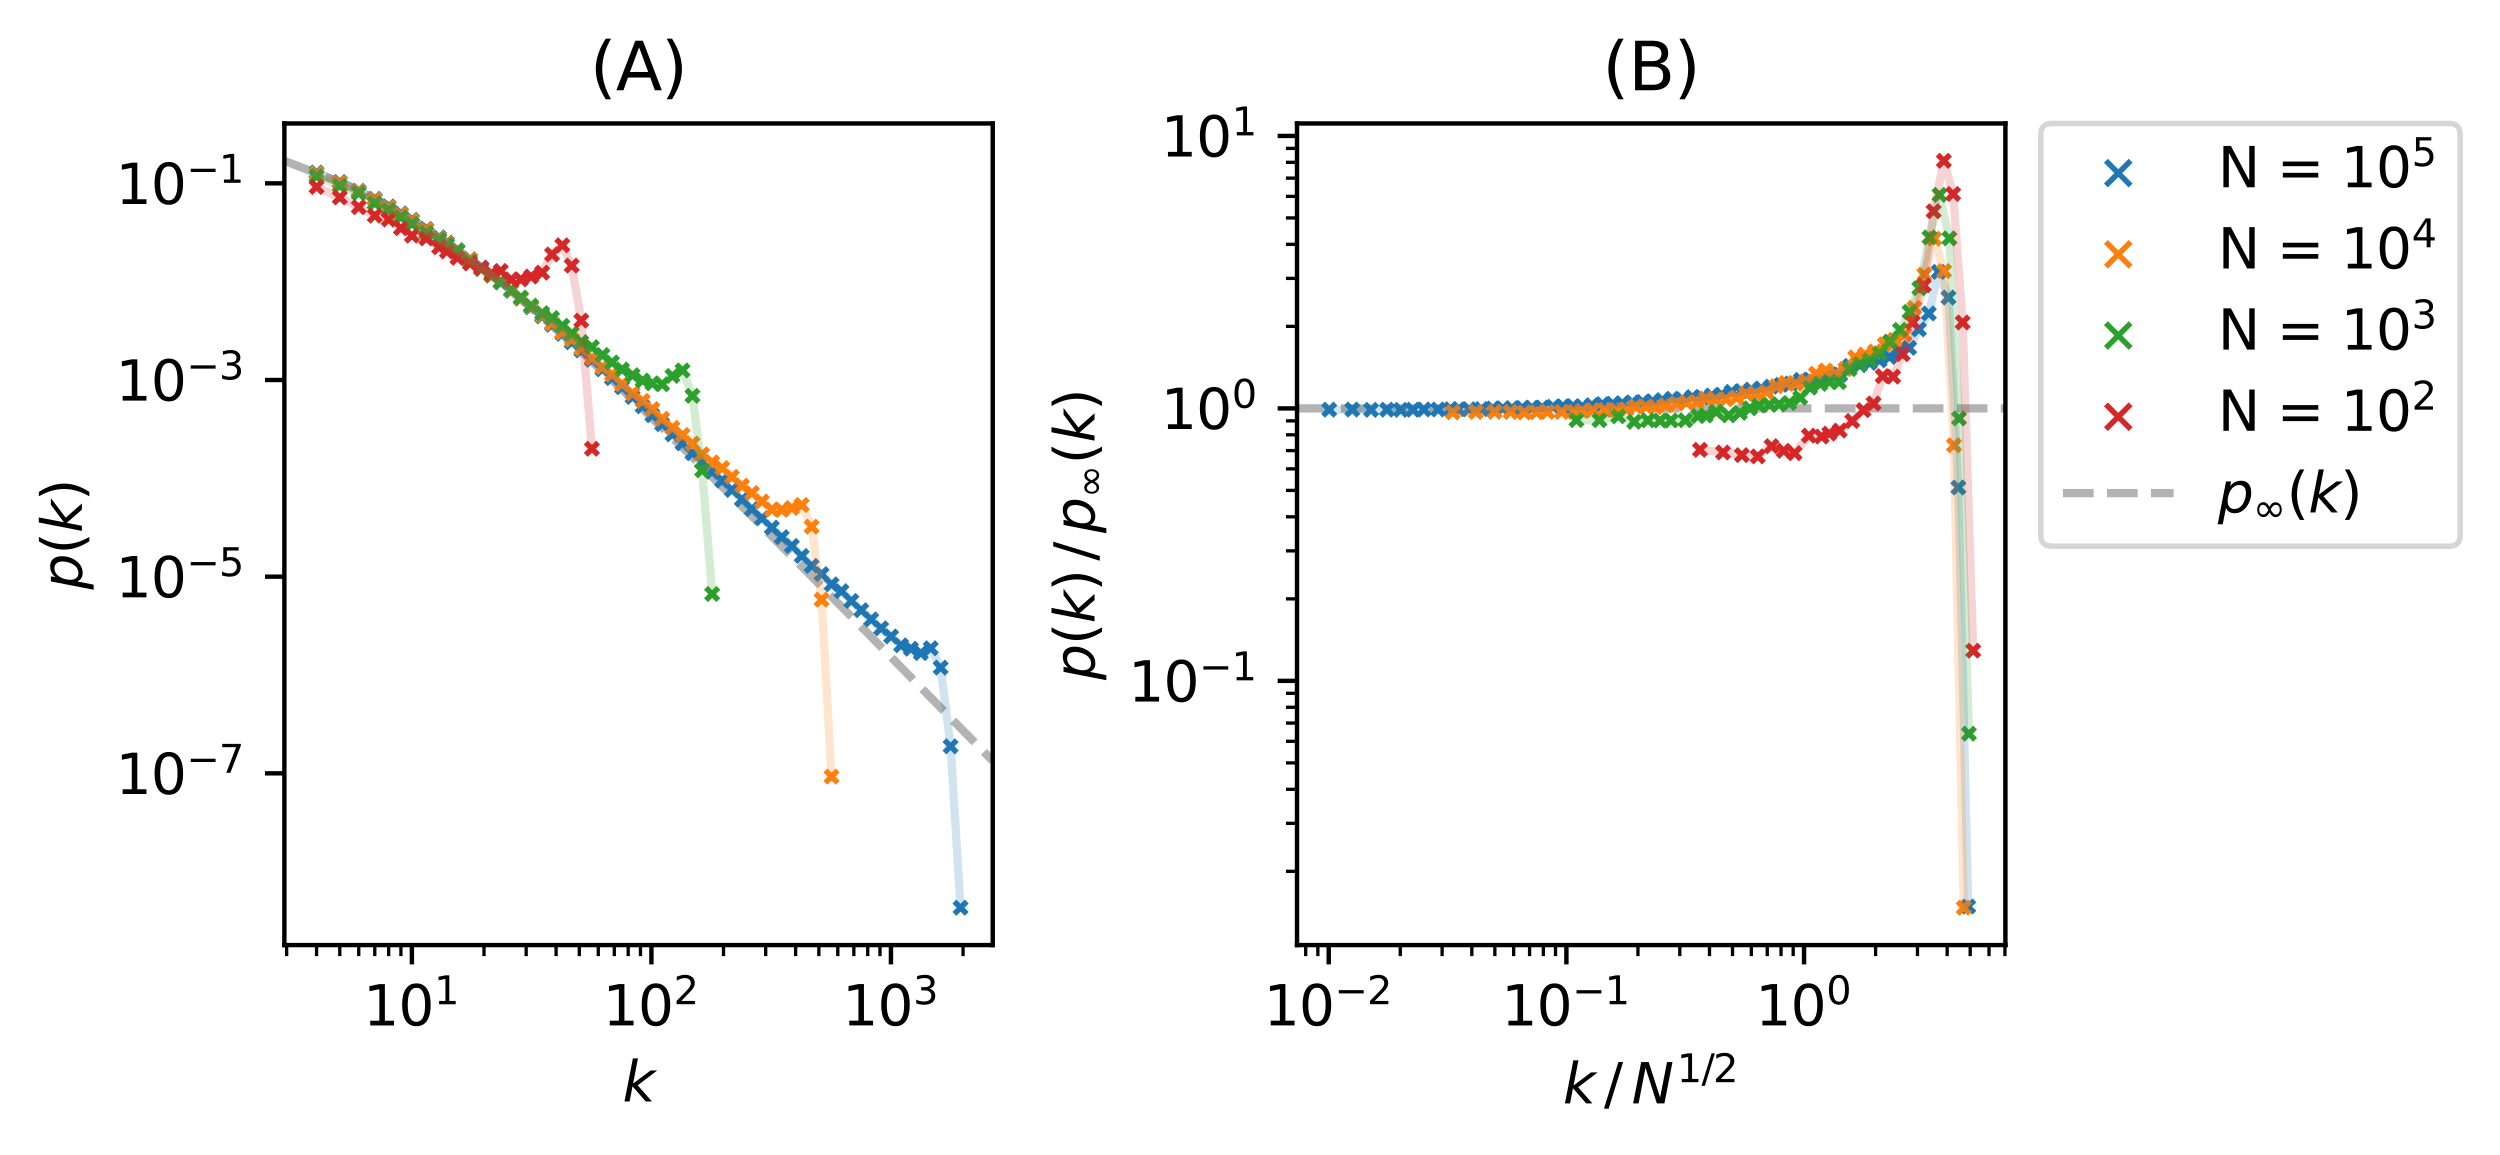 <?xml version="1.0" encoding="utf-8" standalone="no"?>
<!DOCTYPE svg PUBLIC "-//W3C//DTD SVG 1.1//EN"
  "http://www.w3.org/Graphics/SVG/1.1/DTD/svg11.dtd">
<svg xmlns:xlink="http://www.w3.org/1999/xlink" width="451.886pt" height="208.8pt" viewBox="0 0 451.886 208.8" xmlns="http://www.w3.org/2000/svg" version="1.1">
 <defs>
  <style type="text/css">*{stroke-linejoin: round; stroke-linecap: butt}</style>
 </defs>
 <g id="figure_1">
  <g id="patch_1">
   <path d="M 0 208.8 
L 451.886 208.8 
L 451.886 0 
L 0 0 
z
" style="fill: #ffffff"/>
  </g>
  <g id="axes_1">
   <g id="patch_2">
    <path d="M 51.4 170.822 
L 179.442 170.822 
L 179.442 22.318 
L 51.4 22.318 
z
" style="fill: #ffffff"/>
   </g>
   <g id="line2d_1">
    <path d="M 51.4 29.068 
L 63.532 33.769 
L 70.845 37.544 
L 76.098 40.699 
L 80.198 43.409 
L 86.416 47.9 
L 93.041 53.131 
L 99.312 58.438 
L 105.978 64.381 
L 114.184 72.023 
L 123.885 81.385 
L 136.535 93.923 
L 154.617 112.19 
L 179.442 137.533 
L 179.442 137.533 
" clip-path="url(#p0a318b0543)" style="fill: none; stroke-dasharray: 5.55,2.4; stroke-dashoffset: 0; stroke: #000000; stroke-opacity: 0.3; stroke-width: 1.5"/>
   </g>
   <g id="PathCollection_1">
    <defs>
     <path id="m46c8356034" d="M -1.118 1.118 
L 1.118 -1.118 
M -1.118 -1.118 
L 1.118 1.118 
" style="stroke: #1f77b4"/>
    </defs>
    <g clip-path="url(#p0a318b0543)">
     <use xlink:href="#m46c8356034" x="57.22" y="31.173" style="fill: #1f77b4; stroke: #1f77b4"/>
     <use xlink:href="#m46c8356034" x="61.416" y="32.888" style="fill: #1f77b4; stroke: #1f77b4"/>
     <use xlink:href="#m46c8356034" x="64.844" y="34.488" style="fill: #1f77b4; stroke: #1f77b4"/>
     <use xlink:href="#m46c8356034" x="67.743" y="35.938" style="fill: #1f77b4; stroke: #1f77b4"/>
     <use xlink:href="#m46c8356034" x="70.254" y="37.307" style="fill: #1f77b4; stroke: #1f77b4"/>
     <use xlink:href="#m46c8356034" x="72.468" y="38.566" style="fill: #1f77b4; stroke: #1f77b4"/>
     <use xlink:href="#m46c8356034" x="74.449" y="39.738" style="fill: #1f77b4; stroke: #1f77b4"/>
     <use xlink:href="#m46c8356034" x="77.06" y="41.387" style="fill: #1f77b4; stroke: #1f77b4"/>
     <use xlink:href="#m46c8356034" x="79.383" y="42.903" style="fill: #1f77b4; stroke: #1f77b4"/>
     <use xlink:href="#m46c8356034" x="80.776" y="43.862" style="fill: #1f77b4; stroke: #1f77b4"/>
     <use xlink:href="#m46c8356034" x="82.68" y="45.199" style="fill: #1f77b4; stroke: #1f77b4"/>
     <use xlink:href="#m46c8356034" x="84.964" y="46.858" style="fill: #1f77b4; stroke: #1f77b4"/>
     <use xlink:href="#m46c8356034" x="87.001" y="48.349" style="fill: #1f77b4; stroke: #1f77b4"/>
     <use xlink:href="#m46c8356034" x="88.838" y="49.763" style="fill: #1f77b4; stroke: #1f77b4"/>
     <use xlink:href="#m46c8356034" x="90.511" y="51.069" style="fill: #1f77b4; stroke: #1f77b4"/>
     <use xlink:href="#m46c8356034" x="92.402" y="52.577" style="fill: #1f77b4; stroke: #1f77b4"/>
     <use xlink:href="#m46c8356034" x="94.14" y="53.991" style="fill: #1f77b4; stroke: #1f77b4"/>
     <use xlink:href="#m46c8356034" x="96.003" y="55.544" style="fill: #1f77b4; stroke: #1f77b4"/>
     <use xlink:href="#m46c8356034" x="97.998" y="57.194" style="fill: #1f77b4; stroke: #1f77b4"/>
     <use xlink:href="#m46c8356034" x="99.783" y="58.707" style="fill: #1f77b4; stroke: #1f77b4"/>
     <use xlink:href="#m46c8356034" x="101.645" y="60.339" style="fill: #1f77b4; stroke: #1f77b4"/>
     <use xlink:href="#m46c8356034" x="103.338" y="61.875" style="fill: #1f77b4; stroke: #1f77b4"/>
     <use xlink:href="#m46c8356034" x="105.07" y="63.346" style="fill: #1f77b4; stroke: #1f77b4"/>
     <use xlink:href="#m46c8356034" x="106.992" y="65.029" style="fill: #1f77b4; stroke: #1f77b4"/>
     <use xlink:href="#m46c8356034" x="108.893" y="66.759" style="fill: #1f77b4; stroke: #1f77b4"/>
     <use xlink:href="#m46c8356034" x="110.619" y="68.332" style="fill: #1f77b4; stroke: #1f77b4"/>
     <use xlink:href="#m46c8356034" x="112.441" y="69.988" style="fill: #1f77b4; stroke: #1f77b4"/>
     <use xlink:href="#m46c8356034" x="114.339" y="71.753" style="fill: #1f77b4; stroke: #1f77b4"/>
     <use xlink:href="#m46c8356034" x="116.16" y="73.44" style="fill: #1f77b4; stroke: #1f77b4"/>
     <use xlink:href="#m46c8356034" x="117.918" y="75.053" style="fill: #1f77b4; stroke: #1f77b4"/>
     <use xlink:href="#m46c8356034" x="119.689" y="76.674" style="fill: #1f77b4; stroke: #1f77b4"/>
     <use xlink:href="#m46c8356034" x="121.543" y="78.507" style="fill: #1f77b4; stroke: #1f77b4"/>
     <use xlink:href="#m46c8356034" x="123.37" y="80.142" style="fill: #1f77b4; stroke: #1f77b4"/>
     <use xlink:href="#m46c8356034" x="125.163" y="81.918" style="fill: #1f77b4; stroke: #1f77b4"/>
     <use xlink:href="#m46c8356034" x="126.915" y="83.518" style="fill: #1f77b4; stroke: #1f77b4"/>
     <use xlink:href="#m46c8356034" x="128.725" y="85.255" style="fill: #1f77b4; stroke: #1f77b4"/>
     <use xlink:href="#m46c8356034" x="130.525" y="86.849" style="fill: #1f77b4; stroke: #1f77b4"/>
     <use xlink:href="#m46c8356034" x="132.293" y="88.56" style="fill: #1f77b4; stroke: #1f77b4"/>
     <use xlink:href="#m46c8356034" x="134.109" y="90.275" style="fill: #1f77b4; stroke: #1f77b4"/>
     <use xlink:href="#m46c8356034" x="135.909" y="91.995" style="fill: #1f77b4; stroke: #1f77b4"/>
     <use xlink:href="#m46c8356034" x="137.713" y="93.685" style="fill: #1f77b4; stroke: #1f77b4"/>
     <use xlink:href="#m46c8356034" x="139.509" y="95.367" style="fill: #1f77b4; stroke: #1f77b4"/>
     <use xlink:href="#m46c8356034" x="141.308" y="97.092" style="fill: #1f77b4; stroke: #1f77b4"/>
     <use xlink:href="#m46c8356034" x="143.122" y="98.685" style="fill: #1f77b4; stroke: #1f77b4"/>
     <use xlink:href="#m46c8356034" x="144.911" y="100.495" style="fill: #1f77b4; stroke: #1f77b4"/>
     <use xlink:href="#m46c8356034" x="146.704" y="102.282" style="fill: #1f77b4; stroke: #1f77b4"/>
     <use xlink:href="#m46c8356034" x="148.507" y="103.769" style="fill: #1f77b4; stroke: #1f77b4"/>
     <use xlink:href="#m46c8356034" x="150.303" y="105.619" style="fill: #1f77b4; stroke: #1f77b4"/>
     <use xlink:href="#m46c8356034" x="152.093" y="106.853" style="fill: #1f77b4; stroke: #1f77b4"/>
     <use xlink:href="#m46c8356034" x="153.88" y="108.618" style="fill: #1f77b4; stroke: #1f77b4"/>
     <use xlink:href="#m46c8356034" x="155.674" y="110.299" style="fill: #1f77b4; stroke: #1f77b4"/>
     <use xlink:href="#m46c8356034" x="157.472" y="111.959" style="fill: #1f77b4; stroke: #1f77b4"/>
     <use xlink:href="#m46c8356034" x="159.268" y="113.566" style="fill: #1f77b4; stroke: #1f77b4"/>
     <use xlink:href="#m46c8356034" x="161.068" y="115.038" style="fill: #1f77b4; stroke: #1f77b4"/>
     <use xlink:href="#m46c8356034" x="162.864" y="116.642" style="fill: #1f77b4; stroke: #1f77b4"/>
     <use xlink:href="#m46c8356034" x="164.652" y="117.257" style="fill: #1f77b4; stroke: #1f77b4"/>
     <use xlink:href="#m46c8356034" x="166.447" y="118.051" style="fill: #1f77b4; stroke: #1f77b4"/>
     <use xlink:href="#m46c8356034" x="168.24" y="117.171" style="fill: #1f77b4; stroke: #1f77b4"/>
     <use xlink:href="#m46c8356034" x="170.028" y="120.675" style="fill: #1f77b4; stroke: #1f77b4"/>
     <use xlink:href="#m46c8356034" x="171.826" y="134.902" style="fill: #1f77b4; stroke: #1f77b4"/>
     <use xlink:href="#m46c8356034" x="173.622" y="164.072" style="fill: #1f77b4; stroke: #1f77b4"/>
    </g>
   </g>
   <g id="PathCollection_2">
    <defs>
     <path id="m3825fcf65e" d="M -1.118 1.118 
L 1.118 -1.118 
M -1.118 -1.118 
L 1.118 1.118 
" style="stroke: #ff7f0e"/>
    </defs>
    <g clip-path="url(#p0a318b0543)">
     <use xlink:href="#m3825fcf65e" x="57.22" y="31.348" style="fill: #ff7f0e; stroke: #ff7f0e"/>
     <use xlink:href="#m3825fcf65e" x="61.416" y="33.038" style="fill: #ff7f0e; stroke: #ff7f0e"/>
     <use xlink:href="#m3825fcf65e" x="64.844" y="34.617" style="fill: #ff7f0e; stroke: #ff7f0e"/>
     <use xlink:href="#m3825fcf65e" x="67.743" y="36.085" style="fill: #ff7f0e; stroke: #ff7f0e"/>
     <use xlink:href="#m3825fcf65e" x="70.254" y="37.477" style="fill: #ff7f0e; stroke: #ff7f0e"/>
     <use xlink:href="#m3825fcf65e" x="72.468" y="38.73" style="fill: #ff7f0e; stroke: #ff7f0e"/>
     <use xlink:href="#m3825fcf65e" x="74.449" y="39.895" style="fill: #ff7f0e; stroke: #ff7f0e"/>
     <use xlink:href="#m3825fcf65e" x="77.06" y="41.545" style="fill: #ff7f0e; stroke: #ff7f0e"/>
     <use xlink:href="#m3825fcf65e" x="79.383" y="43.087" style="fill: #ff7f0e; stroke: #ff7f0e"/>
     <use xlink:href="#m3825fcf65e" x="80.776" y="43.978" style="fill: #ff7f0e; stroke: #ff7f0e"/>
     <use xlink:href="#m3825fcf65e" x="82.68" y="45.259" style="fill: #ff7f0e; stroke: #ff7f0e"/>
     <use xlink:href="#m3825fcf65e" x="84.964" y="46.908" style="fill: #ff7f0e; stroke: #ff7f0e"/>
     <use xlink:href="#m3825fcf65e" x="87.001" y="48.452" style="fill: #ff7f0e; stroke: #ff7f0e"/>
     <use xlink:href="#m3825fcf65e" x="88.838" y="49.824" style="fill: #ff7f0e; stroke: #ff7f0e"/>
     <use xlink:href="#m3825fcf65e" x="90.511" y="50.948" style="fill: #ff7f0e; stroke: #ff7f0e"/>
     <use xlink:href="#m3825fcf65e" x="92.402" y="52.492" style="fill: #ff7f0e; stroke: #ff7f0e"/>
     <use xlink:href="#m3825fcf65e" x="94.14" y="53.952" style="fill: #ff7f0e; stroke: #ff7f0e"/>
     <use xlink:href="#m3825fcf65e" x="96.003" y="55.398" style="fill: #ff7f0e; stroke: #ff7f0e"/>
     <use xlink:href="#m3825fcf65e" x="97.998" y="56.974" style="fill: #ff7f0e; stroke: #ff7f0e"/>
     <use xlink:href="#m3825fcf65e" x="99.783" y="58.459" style="fill: #ff7f0e; stroke: #ff7f0e"/>
     <use xlink:href="#m3825fcf65e" x="101.645" y="60.073" style="fill: #ff7f0e; stroke: #ff7f0e"/>
     <use xlink:href="#m3825fcf65e" x="103.338" y="61.352" style="fill: #ff7f0e; stroke: #ff7f0e"/>
     <use xlink:href="#m3825fcf65e" x="105.07" y="62.977" style="fill: #ff7f0e; stroke: #ff7f0e"/>
     <use xlink:href="#m3825fcf65e" x="106.992" y="64.704" style="fill: #ff7f0e; stroke: #ff7f0e"/>
     <use xlink:href="#m3825fcf65e" x="108.893" y="66.35" style="fill: #ff7f0e; stroke: #ff7f0e"/>
     <use xlink:href="#m3825fcf65e" x="110.619" y="67.692" style="fill: #ff7f0e; stroke: #ff7f0e"/>
     <use xlink:href="#m3825fcf65e" x="112.441" y="69.438" style="fill: #ff7f0e; stroke: #ff7f0e"/>
     <use xlink:href="#m3825fcf65e" x="114.339" y="71.09" style="fill: #ff7f0e; stroke: #ff7f0e"/>
     <use xlink:href="#m3825fcf65e" x="116.16" y="72.459" style="fill: #ff7f0e; stroke: #ff7f0e"/>
     <use xlink:href="#m3825fcf65e" x="117.918" y="73.937" style="fill: #ff7f0e; stroke: #ff7f0e"/>
     <use xlink:href="#m3825fcf65e" x="119.689" y="75.692" style="fill: #ff7f0e; stroke: #ff7f0e"/>
     <use xlink:href="#m3825fcf65e" x="121.543" y="77.333" style="fill: #ff7f0e; stroke: #ff7f0e"/>
     <use xlink:href="#m3825fcf65e" x="123.37" y="78.617" style="fill: #ff7f0e; stroke: #ff7f0e"/>
     <use xlink:href="#m3825fcf65e" x="125.163" y="80.164" style="fill: #ff7f0e; stroke: #ff7f0e"/>
     <use xlink:href="#m3825fcf65e" x="126.915" y="82.111" style="fill: #ff7f0e; stroke: #ff7f0e"/>
     <use xlink:href="#m3825fcf65e" x="128.725" y="83.583" style="fill: #ff7f0e; stroke: #ff7f0e"/>
     <use xlink:href="#m3825fcf65e" x="130.525" y="84.604" style="fill: #ff7f0e; stroke: #ff7f0e"/>
     <use xlink:href="#m3825fcf65e" x="132.293" y="86.178" style="fill: #ff7f0e; stroke: #ff7f0e"/>
     <use xlink:href="#m3825fcf65e" x="134.109" y="87.789" style="fill: #ff7f0e; stroke: #ff7f0e"/>
     <use xlink:href="#m3825fcf65e" x="135.909" y="89.115" style="fill: #ff7f0e; stroke: #ff7f0e"/>
     <use xlink:href="#m3825fcf65e" x="137.713" y="90.63" style="fill: #ff7f0e; stroke: #ff7f0e"/>
     <use xlink:href="#m3825fcf65e" x="139.509" y="92.091" style="fill: #ff7f0e; stroke: #ff7f0e"/>
     <use xlink:href="#m3825fcf65e" x="141.308" y="92.162" style="fill: #ff7f0e; stroke: #ff7f0e"/>
     <use xlink:href="#m3825fcf65e" x="143.122" y="91.818" style="fill: #ff7f0e; stroke: #ff7f0e"/>
     <use xlink:href="#m3825fcf65e" x="144.911" y="91.277" style="fill: #ff7f0e; stroke: #ff7f0e"/>
     <use xlink:href="#m3825fcf65e" x="146.704" y="95.205" style="fill: #ff7f0e; stroke: #ff7f0e"/>
     <use xlink:href="#m3825fcf65e" x="148.507" y="108.393" style="fill: #ff7f0e; stroke: #ff7f0e"/>
     <use xlink:href="#m3825fcf65e" x="150.303" y="140.379" style="fill: #ff7f0e; stroke: #ff7f0e"/>
    </g>
   </g>
   <g id="PathCollection_3">
    <defs>
     <path id="mbd07f48224" d="M -1.118 1.118 
L 1.118 -1.118 
M -1.118 -1.118 
L 1.118 1.118 
" style="stroke: #2ca02c"/>
    </defs>
    <g clip-path="url(#p0a318b0543)">
     <use xlink:href="#mbd07f48224" x="57.22" y="31.851" style="fill: #2ca02c; stroke: #2ca02c"/>
     <use xlink:href="#mbd07f48224" x="61.416" y="33.579" style="fill: #2ca02c; stroke: #2ca02c"/>
     <use xlink:href="#mbd07f48224" x="64.844" y="34.91" style="fill: #2ca02c; stroke: #2ca02c"/>
     <use xlink:href="#mbd07f48224" x="67.743" y="36.728" style="fill: #2ca02c; stroke: #2ca02c"/>
     <use xlink:href="#mbd07f48224" x="70.254" y="37.988" style="fill: #2ca02c; stroke: #2ca02c"/>
     <use xlink:href="#mbd07f48224" x="72.468" y="39.272" style="fill: #2ca02c; stroke: #2ca02c"/>
     <use xlink:href="#mbd07f48224" x="74.449" y="40.457" style="fill: #2ca02c; stroke: #2ca02c"/>
     <use xlink:href="#mbd07f48224" x="77.06" y="42.086" style="fill: #2ca02c; stroke: #2ca02c"/>
     <use xlink:href="#mbd07f48224" x="79.383" y="43.348" style="fill: #2ca02c; stroke: #2ca02c"/>
     <use xlink:href="#mbd07f48224" x="80.776" y="44.27" style="fill: #2ca02c; stroke: #2ca02c"/>
     <use xlink:href="#mbd07f48224" x="82.68" y="45.377" style="fill: #2ca02c; stroke: #2ca02c"/>
     <use xlink:href="#mbd07f48224" x="84.964" y="47.265" style="fill: #2ca02c; stroke: #2ca02c"/>
     <use xlink:href="#mbd07f48224" x="87.001" y="48.635" style="fill: #2ca02c; stroke: #2ca02c"/>
     <use xlink:href="#mbd07f48224" x="88.838" y="49.756" style="fill: #2ca02c; stroke: #2ca02c"/>
     <use xlink:href="#mbd07f48224" x="90.511" y="50.895" style="fill: #2ca02c; stroke: #2ca02c"/>
     <use xlink:href="#mbd07f48224" x="92.402" y="52.378" style="fill: #2ca02c; stroke: #2ca02c"/>
     <use xlink:href="#mbd07f48224" x="94.14" y="53.773" style="fill: #2ca02c; stroke: #2ca02c"/>
     <use xlink:href="#mbd07f48224" x="96.003" y="55.25" style="fill: #2ca02c; stroke: #2ca02c"/>
     <use xlink:href="#mbd07f48224" x="97.998" y="56.607" style="fill: #2ca02c; stroke: #2ca02c"/>
     <use xlink:href="#mbd07f48224" x="99.783" y="57.493" style="fill: #2ca02c; stroke: #2ca02c"/>
     <use xlink:href="#mbd07f48224" x="101.645" y="58.887" style="fill: #2ca02c; stroke: #2ca02c"/>
     <use xlink:href="#mbd07f48224" x="103.338" y="60.267" style="fill: #2ca02c; stroke: #2ca02c"/>
     <use xlink:href="#mbd07f48224" x="105.07" y="61.841" style="fill: #2ca02c; stroke: #2ca02c"/>
     <use xlink:href="#mbd07f48224" x="106.992" y="62.744" style="fill: #2ca02c; stroke: #2ca02c"/>
     <use xlink:href="#mbd07f48224" x="108.893" y="64.166" style="fill: #2ca02c; stroke: #2ca02c"/>
     <use xlink:href="#mbd07f48224" x="110.619" y="65.516" style="fill: #2ca02c; stroke: #2ca02c"/>
     <use xlink:href="#mbd07f48224" x="112.441" y="66.791" style="fill: #2ca02c; stroke: #2ca02c"/>
     <use xlink:href="#mbd07f48224" x="114.339" y="67.814" style="fill: #2ca02c; stroke: #2ca02c"/>
     <use xlink:href="#mbd07f48224" x="116.16" y="68.784" style="fill: #2ca02c; stroke: #2ca02c"/>
     <use xlink:href="#mbd07f48224" x="117.918" y="69.295" style="fill: #2ca02c; stroke: #2ca02c"/>
     <use xlink:href="#mbd07f48224" x="119.689" y="69.463" style="fill: #2ca02c; stroke: #2ca02c"/>
     <use xlink:href="#mbd07f48224" x="121.543" y="67.947" style="fill: #2ca02c; stroke: #2ca02c"/>
     <use xlink:href="#mbd07f48224" x="123.37" y="66.952" style="fill: #2ca02c; stroke: #2ca02c"/>
     <use xlink:href="#mbd07f48224" x="125.163" y="71.545" style="fill: #2ca02c; stroke: #2ca02c"/>
     <use xlink:href="#mbd07f48224" x="126.915" y="85.013" style="fill: #2ca02c; stroke: #2ca02c"/>
     <use xlink:href="#mbd07f48224" x="128.725" y="107.367" style="fill: #2ca02c; stroke: #2ca02c"/>
    </g>
   </g>
   <g id="PathCollection_4">
    <defs>
     <path id="mfbd655b56a" d="M -1.118 1.118 
L 1.118 -1.118 
M -1.118 -1.118 
L 1.118 1.118 
" style="stroke: #d62728"/>
    </defs>
    <g clip-path="url(#p0a318b0543)">
     <use xlink:href="#mfbd655b56a" x="57.22" y="33.793" style="fill: #d62728; stroke: #d62728"/>
     <use xlink:href="#mfbd655b56a" x="61.416" y="35.687" style="fill: #d62728; stroke: #d62728"/>
     <use xlink:href="#mfbd655b56a" x="64.844" y="37.439" style="fill: #d62728; stroke: #d62728"/>
     <use xlink:href="#mfbd655b56a" x="67.743" y="38.985" style="fill: #d62728; stroke: #d62728"/>
     <use xlink:href="#mfbd655b56a" x="70.254" y="39.673" style="fill: #d62728; stroke: #d62728"/>
     <use xlink:href="#mfbd655b56a" x="72.468" y="41.244" style="fill: #d62728; stroke: #d62728"/>
     <use xlink:href="#mfbd655b56a" x="74.449" y="42.59" style="fill: #d62728; stroke: #d62728"/>
     <use xlink:href="#mfbd655b56a" x="77.06" y="43.092" style="fill: #d62728; stroke: #d62728"/>
     <use xlink:href="#mfbd655b56a" x="79.383" y="44.689" style="fill: #d62728; stroke: #d62728"/>
     <use xlink:href="#mfbd655b56a" x="80.776" y="45.449" style="fill: #d62728; stroke: #d62728"/>
     <use xlink:href="#mfbd655b56a" x="82.68" y="46.595" style="fill: #d62728; stroke: #d62728"/>
     <use xlink:href="#mfbd655b56a" x="84.964" y="47.632" style="fill: #d62728; stroke: #d62728"/>
     <use xlink:href="#mfbd655b56a" x="87.001" y="48.457" style="fill: #d62728; stroke: #d62728"/>
     <use xlink:href="#mfbd655b56a" x="88.838" y="49.443" style="fill: #d62728; stroke: #d62728"/>
     <use xlink:href="#mfbd655b56a" x="90.511" y="48.979" style="fill: #d62728; stroke: #d62728"/>
     <use xlink:href="#mfbd655b56a" x="92.402" y="50.538" style="fill: #d62728; stroke: #d62728"/>
     <use xlink:href="#mfbd655b56a" x="94.14" y="50.501" style="fill: #d62728; stroke: #d62728"/>
     <use xlink:href="#mfbd655b56a" x="96.003" y="49.988" style="fill: #d62728; stroke: #d62728"/>
     <use xlink:href="#mfbd655b56a" x="97.998" y="49.275" style="fill: #d62728; stroke: #d62728"/>
     <use xlink:href="#mfbd655b56a" x="99.783" y="45.991" style="fill: #d62728; stroke: #d62728"/>
     <use xlink:href="#mfbd655b56a" x="101.645" y="44.336" style="fill: #d62728; stroke: #d62728"/>
     <use xlink:href="#mfbd655b56a" x="103.338" y="48.007" style="fill: #d62728; stroke: #d62728"/>
     <use xlink:href="#mfbd655b56a" x="105.07" y="57.949" style="fill: #d62728; stroke: #d62728"/>
     <use xlink:href="#mfbd655b56a" x="106.992" y="81.112" style="fill: #d62728; stroke: #d62728"/>
    </g>
   </g>
   <g id="matplotlib.axis_1">
    <g id="xtick_1">
     <g id="line2d_2">
      <defs>
       <path id="mf984171644" d="M 0 0 
L 0 3.5 
" style="stroke: #000000; stroke-width: 0.8"/>
      </defs>
      <g>
       <use xlink:href="#mf984171644" x="74.449" y="170.822" style="stroke: #000000; stroke-width: 0.8"/>
      </g>
     </g>
     <g id="text_1">
      <!-- $\mathdefault{10^{1}}$ -->
      <g transform="translate(65.649 185.42) scale(0.1 -0.1)">
       <defs>
        <path id="DejaVuSans-31" d="M 794 531 
L 1825 531 
L 1825 4091 
L 703 3866 
L 703 4441 
L 1819 4666 
L 2450 4666 
L 2450 531 
L 3481 531 
L 3481 0 
L 794 0 
L 794 531 
z
" transform="scale(0.016)"/>
        <path id="DejaVuSans-30" d="M 2034 4250 
Q 1547 4250 1301 3770 
Q 1056 3291 1056 2328 
Q 1056 1369 1301 889 
Q 1547 409 2034 409 
Q 2525 409 2770 889 
Q 3016 1369 3016 2328 
Q 3016 3291 2770 3770 
Q 2525 4250 2034 4250 
z
M 2034 4750 
Q 2819 4750 3233 4129 
Q 3647 3509 3647 2328 
Q 3647 1150 3233 529 
Q 2819 -91 2034 -91 
Q 1250 -91 836 529 
Q 422 1150 422 2328 
Q 422 3509 836 4129 
Q 1250 4750 2034 4750 
z
" transform="scale(0.016)"/>
       </defs>
       <use xlink:href="#DejaVuSans-31" transform="translate(0 0.684)"/>
       <use xlink:href="#DejaVuSans-30" transform="translate(63.623 0.684)"/>
       <use xlink:href="#DejaVuSans-31" transform="translate(128.203 38.966) scale(0.7)"/>
      </g>
     </g>
    </g>
    <g id="xtick_2">
     <g id="line2d_3">
      <g>
       <use xlink:href="#mf984171644" x="117.746" y="170.822" style="stroke: #000000; stroke-width: 0.8"/>
      </g>
     </g>
     <g id="text_2">
      <!-- $\mathdefault{10^{2}}$ -->
      <g transform="translate(108.946 185.42) scale(0.1 -0.1)">
       <defs>
        <path id="DejaVuSans-32" d="M 1228 531 
L 3431 531 
L 3431 0 
L 469 0 
L 469 531 
Q 828 903 1448 1529 
Q 2069 2156 2228 2338 
Q 2531 2678 2651 2914 
Q 2772 3150 2772 3378 
Q 2772 3750 2511 3984 
Q 2250 4219 1831 4219 
Q 1534 4219 1204 4116 
Q 875 4013 500 3803 
L 500 4441 
Q 881 4594 1212 4672 
Q 1544 4750 1819 4750 
Q 2544 4750 2975 4387 
Q 3406 4025 3406 3419 
Q 3406 3131 3298 2873 
Q 3191 2616 2906 2266 
Q 2828 2175 2409 1742 
Q 1991 1309 1228 531 
z
" transform="scale(0.016)"/>
       </defs>
       <use xlink:href="#DejaVuSans-31" transform="translate(0 0.766)"/>
       <use xlink:href="#DejaVuSans-30" transform="translate(63.623 0.766)"/>
       <use xlink:href="#DejaVuSans-32" transform="translate(128.203 39.047) scale(0.7)"/>
      </g>
     </g>
    </g>
    <g id="xtick_3">
     <g id="line2d_4">
      <g>
       <use xlink:href="#mf984171644" x="161.042" y="170.822" style="stroke: #000000; stroke-width: 0.8"/>
      </g>
     </g>
     <g id="text_3">
      <!-- $\mathdefault{10^{3}}$ -->
      <g transform="translate(152.242 185.42) scale(0.1 -0.1)">
       <defs>
        <path id="DejaVuSans-33" d="M 2597 2516 
Q 3050 2419 3304 2112 
Q 3559 1806 3559 1356 
Q 3559 666 3084 287 
Q 2609 -91 1734 -91 
Q 1441 -91 1130 -33 
Q 819 25 488 141 
L 488 750 
Q 750 597 1062 519 
Q 1375 441 1716 441 
Q 2309 441 2620 675 
Q 2931 909 2931 1356 
Q 2931 1769 2642 2001 
Q 2353 2234 1838 2234 
L 1294 2234 
L 1294 2753 
L 1863 2753 
Q 2328 2753 2575 2939 
Q 2822 3125 2822 3475 
Q 2822 3834 2567 4026 
Q 2313 4219 1838 4219 
Q 1578 4219 1281 4162 
Q 984 4106 628 3988 
L 628 4550 
Q 988 4650 1302 4700 
Q 1616 4750 1894 4750 
Q 2613 4750 3031 4423 
Q 3450 4097 3450 3541 
Q 3450 3153 3228 2886 
Q 3006 2619 2597 2516 
z
" transform="scale(0.016)"/>
       </defs>
       <use xlink:href="#DejaVuSans-31" transform="translate(0 0.766)"/>
       <use xlink:href="#DejaVuSans-30" transform="translate(63.623 0.766)"/>
       <use xlink:href="#DejaVuSans-33" transform="translate(128.203 39.047) scale(0.7)"/>
      </g>
     </g>
    </g>
    <g id="xtick_4">
     <g id="line2d_5">
      <defs>
       <path id="me4aa0f0cd0" d="M 0 0 
L 0 2 
" style="stroke: #000000; stroke-width: 0.6"/>
      </defs>
      <g>
       <use xlink:href="#me4aa0f0cd0" x="51.811" y="170.822" style="stroke: #000000; stroke-width: 0.6"/>
      </g>
     </g>
    </g>
    <g id="xtick_5">
     <g id="line2d_6">
      <g>
       <use xlink:href="#me4aa0f0cd0" x="57.22" y="170.822" style="stroke: #000000; stroke-width: 0.6"/>
      </g>
     </g>
    </g>
    <g id="xtick_6">
     <g id="line2d_7">
      <g>
       <use xlink:href="#me4aa0f0cd0" x="61.416" y="170.822" style="stroke: #000000; stroke-width: 0.6"/>
      </g>
     </g>
    </g>
    <g id="xtick_7">
     <g id="line2d_8">
      <g>
       <use xlink:href="#me4aa0f0cd0" x="64.844" y="170.822" style="stroke: #000000; stroke-width: 0.6"/>
      </g>
     </g>
    </g>
    <g id="xtick_8">
     <g id="line2d_9">
      <g>
       <use xlink:href="#me4aa0f0cd0" x="67.743" y="170.822" style="stroke: #000000; stroke-width: 0.6"/>
      </g>
     </g>
    </g>
    <g id="xtick_9">
     <g id="line2d_10">
      <g>
       <use xlink:href="#me4aa0f0cd0" x="70.254" y="170.822" style="stroke: #000000; stroke-width: 0.6"/>
      </g>
     </g>
    </g>
    <g id="xtick_10">
     <g id="line2d_11">
      <g>
       <use xlink:href="#me4aa0f0cd0" x="72.468" y="170.822" style="stroke: #000000; stroke-width: 0.6"/>
      </g>
     </g>
    </g>
    <g id="xtick_11">
     <g id="line2d_12">
      <g>
       <use xlink:href="#me4aa0f0cd0" x="87.483" y="170.822" style="stroke: #000000; stroke-width: 0.6"/>
      </g>
     </g>
    </g>
    <g id="xtick_12">
     <g id="line2d_13">
      <g>
       <use xlink:href="#me4aa0f0cd0" x="95.107" y="170.822" style="stroke: #000000; stroke-width: 0.6"/>
      </g>
     </g>
    </g>
    <g id="xtick_13">
     <g id="line2d_14">
      <g>
       <use xlink:href="#me4aa0f0cd0" x="100.516" y="170.822" style="stroke: #000000; stroke-width: 0.6"/>
      </g>
     </g>
    </g>
    <g id="xtick_14">
     <g id="line2d_15">
      <g>
       <use xlink:href="#me4aa0f0cd0" x="104.712" y="170.822" style="stroke: #000000; stroke-width: 0.6"/>
      </g>
     </g>
    </g>
    <g id="xtick_15">
     <g id="line2d_16">
      <g>
       <use xlink:href="#me4aa0f0cd0" x="108.14" y="170.822" style="stroke: #000000; stroke-width: 0.6"/>
      </g>
     </g>
    </g>
    <g id="xtick_16">
     <g id="line2d_17">
      <g>
       <use xlink:href="#me4aa0f0cd0" x="111.039" y="170.822" style="stroke: #000000; stroke-width: 0.6"/>
      </g>
     </g>
    </g>
    <g id="xtick_17">
     <g id="line2d_18">
      <g>
       <use xlink:href="#me4aa0f0cd0" x="113.55" y="170.822" style="stroke: #000000; stroke-width: 0.6"/>
      </g>
     </g>
    </g>
    <g id="xtick_18">
     <g id="line2d_19">
      <g>
       <use xlink:href="#me4aa0f0cd0" x="115.765" y="170.822" style="stroke: #000000; stroke-width: 0.6"/>
      </g>
     </g>
    </g>
    <g id="xtick_19">
     <g id="line2d_20">
      <g>
       <use xlink:href="#me4aa0f0cd0" x="130.779" y="170.822" style="stroke: #000000; stroke-width: 0.6"/>
      </g>
     </g>
    </g>
    <g id="xtick_20">
     <g id="line2d_21">
      <g>
       <use xlink:href="#me4aa0f0cd0" x="138.403" y="170.822" style="stroke: #000000; stroke-width: 0.6"/>
      </g>
     </g>
    </g>
    <g id="xtick_21">
     <g id="line2d_22">
      <g>
       <use xlink:href="#me4aa0f0cd0" x="143.813" y="170.822" style="stroke: #000000; stroke-width: 0.6"/>
      </g>
     </g>
    </g>
    <g id="xtick_22">
     <g id="line2d_23">
      <g>
       <use xlink:href="#me4aa0f0cd0" x="148.009" y="170.822" style="stroke: #000000; stroke-width: 0.6"/>
      </g>
     </g>
    </g>
    <g id="xtick_23">
     <g id="line2d_24">
      <g>
       <use xlink:href="#me4aa0f0cd0" x="151.437" y="170.822" style="stroke: #000000; stroke-width: 0.6"/>
      </g>
     </g>
    </g>
    <g id="xtick_24">
     <g id="line2d_25">
      <g>
       <use xlink:href="#me4aa0f0cd0" x="154.335" y="170.822" style="stroke: #000000; stroke-width: 0.6"/>
      </g>
     </g>
    </g>
    <g id="xtick_25">
     <g id="line2d_26">
      <g>
       <use xlink:href="#me4aa0f0cd0" x="156.846" y="170.822" style="stroke: #000000; stroke-width: 0.6"/>
      </g>
     </g>
    </g>
    <g id="xtick_26">
     <g id="line2d_27">
      <g>
       <use xlink:href="#me4aa0f0cd0" x="159.061" y="170.822" style="stroke: #000000; stroke-width: 0.6"/>
      </g>
     </g>
    </g>
    <g id="xtick_27">
     <g id="line2d_28">
      <g>
       <use xlink:href="#me4aa0f0cd0" x="174.076" y="170.822" style="stroke: #000000; stroke-width: 0.6"/>
      </g>
     </g>
    </g>
    <g id="text_4">
     <!-- $k$ -->
     <g transform="translate(112.521 199.098) scale(0.1 -0.1)">
      <defs>
       <path id="DejaVuSans-Oblique-6b" d="M 1172 4863 
L 1747 4863 
L 1197 2028 
L 3169 3500 
L 3916 3500 
L 1716 1825 
L 3322 0 
L 2625 0 
L 1131 1709 
L 800 0 
L 225 0 
L 1172 4863 
z
" transform="scale(0.016)"/>
      </defs>
      <use xlink:href="#DejaVuSans-Oblique-6b" transform="translate(0 0.016)"/>
     </g>
    </g>
   </g>
   <g id="matplotlib.axis_2">
    <g id="ytick_1">
     <g id="line2d_29">
      <defs>
       <path id="m7ba3fc5256" d="M 0 0 
L -3.5 0 
" style="stroke: #000000; stroke-width: 0.8"/>
      </defs>
      <g>
       <use xlink:href="#m7ba3fc5256" x="51.4" y="139.785" style="stroke: #000000; stroke-width: 0.8"/>
      </g>
     </g>
     <g id="text_5">
      <!-- $\mathdefault{10^{-7}}$ -->
      <g transform="translate(20.9 143.584) scale(0.1 -0.1)">
       <defs>
        <path id="DejaVuSans-2212" d="M 678 2272 
L 4684 2272 
L 4684 1741 
L 678 1741 
L 678 2272 
z
" transform="scale(0.016)"/>
        <path id="DejaVuSans-37" d="M 525 4666 
L 3525 4666 
L 3525 4397 
L 1831 0 
L 1172 0 
L 2766 4134 
L 525 4134 
L 525 4666 
z
" transform="scale(0.016)"/>
       </defs>
       <use xlink:href="#DejaVuSans-31" transform="translate(0 0.684)"/>
       <use xlink:href="#DejaVuSans-30" transform="translate(63.623 0.684)"/>
       <use xlink:href="#DejaVuSans-2212" transform="translate(128.203 38.966) scale(0.7)"/>
       <use xlink:href="#DejaVuSans-37" transform="translate(186.855 38.966) scale(0.7)"/>
      </g>
     </g>
    </g>
    <g id="ytick_2">
     <g id="line2d_30">
      <g>
       <use xlink:href="#m7ba3fc5256" x="51.4" y="104.237" style="stroke: #000000; stroke-width: 0.8"/>
      </g>
     </g>
     <g id="text_6">
      <!-- $\mathdefault{10^{-5}}$ -->
      <g transform="translate(20.9 108.036) scale(0.1 -0.1)">
       <defs>
        <path id="DejaVuSans-35" d="M 691 4666 
L 3169 4666 
L 3169 4134 
L 1269 4134 
L 1269 2991 
Q 1406 3038 1543 3061 
Q 1681 3084 1819 3084 
Q 2600 3084 3056 2656 
Q 3513 2228 3513 1497 
Q 3513 744 3044 326 
Q 2575 -91 1722 -91 
Q 1428 -91 1123 -41 
Q 819 9 494 109 
L 494 744 
Q 775 591 1075 516 
Q 1375 441 1709 441 
Q 2250 441 2565 725 
Q 2881 1009 2881 1497 
Q 2881 1984 2565 2268 
Q 2250 2553 1709 2553 
Q 1456 2553 1204 2497 
Q 953 2441 691 2322 
L 691 4666 
z
" transform="scale(0.016)"/>
       </defs>
       <use xlink:href="#DejaVuSans-31" transform="translate(0 0.684)"/>
       <use xlink:href="#DejaVuSans-30" transform="translate(63.623 0.684)"/>
       <use xlink:href="#DejaVuSans-2212" transform="translate(128.203 38.966) scale(0.7)"/>
       <use xlink:href="#DejaVuSans-35" transform="translate(186.855 38.966) scale(0.7)"/>
      </g>
     </g>
    </g>
    <g id="ytick_3">
     <g id="line2d_31">
      <g>
       <use xlink:href="#m7ba3fc5256" x="51.4" y="68.689" style="stroke: #000000; stroke-width: 0.8"/>
      </g>
     </g>
     <g id="text_7">
      <!-- $\mathdefault{10^{-3}}$ -->
      <g transform="translate(20.9 72.488) scale(0.1 -0.1)">
       <use xlink:href="#DejaVuSans-31" transform="translate(0 0.766)"/>
       <use xlink:href="#DejaVuSans-30" transform="translate(63.623 0.766)"/>
       <use xlink:href="#DejaVuSans-2212" transform="translate(128.203 39.047) scale(0.7)"/>
       <use xlink:href="#DejaVuSans-33" transform="translate(186.855 39.047) scale(0.7)"/>
      </g>
     </g>
    </g>
    <g id="ytick_4">
     <g id="line2d_32">
      <g>
       <use xlink:href="#m7ba3fc5256" x="51.4" y="33.141" style="stroke: #000000; stroke-width: 0.8"/>
      </g>
     </g>
     <g id="text_8">
      <!-- $\mathdefault{10^{-1}}$ -->
      <g transform="translate(20.9 36.94) scale(0.1 -0.1)">
       <use xlink:href="#DejaVuSans-31" transform="translate(0 0.684)"/>
       <use xlink:href="#DejaVuSans-30" transform="translate(63.623 0.684)"/>
       <use xlink:href="#DejaVuSans-2212" transform="translate(128.203 38.966) scale(0.7)"/>
       <use xlink:href="#DejaVuSans-31" transform="translate(186.855 38.966) scale(0.7)"/>
      </g>
     </g>
    </g>
    <g id="text_9">
     <!-- $p(k)$ -->
     <g transform="translate(14.8 106.57) rotate(-90) scale(0.1 -0.1)">
      <defs>
       <path id="DejaVuSans-Oblique-70" d="M 3175 2156 
Q 3175 2616 2975 2859 
Q 2775 3103 2400 3103 
Q 2144 3103 1911 2972 
Q 1678 2841 1497 2591 
Q 1319 2344 1212 1994 
Q 1106 1644 1106 1300 
Q 1106 863 1306 627 
Q 1506 391 1875 391 
Q 2147 391 2380 519 
Q 2613 647 2778 891 
Q 2956 1147 3065 1494 
Q 3175 1841 3175 2156 
z
M 1394 2969 
Q 1625 3272 1939 3428 
Q 2253 3584 2638 3584 
Q 3175 3584 3472 3232 
Q 3769 2881 3769 2247 
Q 3769 1728 3584 1258 
Q 3400 788 3053 416 
Q 2822 169 2531 39 
Q 2241 -91 1919 -91 
Q 1547 -91 1294 64 
Q 1041 219 916 525 
L 556 -1331 
L -19 -1331 
L 922 3500 
L 1497 3500 
L 1394 2969 
z
" transform="scale(0.016)"/>
       <path id="DejaVuSans-28" d="M 1984 4856 
Q 1566 4138 1362 3434 
Q 1159 2731 1159 2009 
Q 1159 1288 1364 580 
Q 1569 -128 1984 -844 
L 1484 -844 
Q 1016 -109 783 600 
Q 550 1309 550 2009 
Q 550 2706 781 3412 
Q 1013 4119 1484 4856 
L 1984 4856 
z
" transform="scale(0.016)"/>
       <path id="DejaVuSans-29" d="M 513 4856 
L 1013 4856 
Q 1481 4119 1714 3412 
Q 1947 2706 1947 2009 
Q 1947 1309 1714 600 
Q 1481 -109 1013 -844 
L 513 -844 
Q 928 -128 1133 580 
Q 1338 1288 1338 2009 
Q 1338 2731 1133 3434 
Q 928 4138 513 4856 
z
" transform="scale(0.016)"/>
      </defs>
      <use xlink:href="#DejaVuSans-Oblique-70" transform="translate(0 0.016)"/>
      <use xlink:href="#DejaVuSans-28" transform="translate(63.477 0.016)"/>
      <use xlink:href="#DejaVuSans-Oblique-6b" transform="translate(102.49 0.016)"/>
      <use xlink:href="#DejaVuSans-29" transform="translate(160.4 0.016)"/>
     </g>
    </g>
   </g>
   <g id="line2d_33">
    <path d="M 57.22 31.173 
L 61.416 32.888 
L 64.844 34.488 
L 67.743 35.938 
L 70.254 37.307 
L 72.468 38.566 
L 74.449 39.738 
L 77.06 41.387 
L 79.383 42.903 
L 80.776 43.862 
L 82.68 45.199 
L 84.964 46.858 
L 87.001 48.349 
L 88.838 49.763 
L 90.511 51.069 
L 92.402 52.577 
L 94.14 53.991 
L 96.003 55.544 
L 97.998 57.194 
L 99.783 58.707 
L 101.645 60.339 
L 103.338 61.875 
L 105.07 63.346 
L 106.992 65.029 
L 108.893 66.759 
L 110.619 68.332 
L 112.441 69.988 
L 114.339 71.753 
L 116.16 73.44 
L 117.918 75.053 
L 119.689 76.674 
L 121.543 78.507 
L 123.37 80.142 
L 125.163 81.918 
L 126.915 83.518 
L 128.725 85.255 
L 130.525 86.849 
L 132.293 88.56 
L 134.109 90.275 
L 135.909 91.995 
L 137.713 93.685 
L 139.509 95.367 
L 141.308 97.092 
L 143.122 98.685 
L 144.911 100.495 
L 146.704 102.282 
L 148.507 103.769 
L 150.303 105.619 
L 152.093 106.853 
L 153.88 108.618 
L 155.674 110.299 
L 157.472 111.959 
L 159.268 113.566 
L 161.068 115.038 
L 162.864 116.642 
L 164.652 117.257 
L 166.447 118.051 
L 168.24 117.171 
L 170.028 120.675 
L 171.826 134.902 
L 173.622 164.072 
" clip-path="url(#p0a318b0543)" style="fill: none; stroke: #1f77b4; stroke-opacity: 0.2; stroke-width: 1.5; stroke-linecap: square"/>
   </g>
   <g id="line2d_34">
    <path d="M 57.22 31.348 
L 61.416 33.038 
L 64.844 34.617 
L 67.743 36.085 
L 70.254 37.477 
L 72.468 38.73 
L 74.449 39.895 
L 77.06 41.545 
L 79.383 43.087 
L 80.776 43.978 
L 82.68 45.259 
L 84.964 46.908 
L 87.001 48.452 
L 88.838 49.824 
L 90.511 50.948 
L 92.402 52.492 
L 94.14 53.952 
L 96.003 55.398 
L 97.998 56.974 
L 99.783 58.459 
L 101.645 60.073 
L 103.338 61.352 
L 105.07 62.977 
L 106.992 64.704 
L 108.893 66.35 
L 110.619 67.692 
L 112.441 69.438 
L 114.339 71.09 
L 116.16 72.459 
L 117.918 73.937 
L 119.689 75.692 
L 121.543 77.333 
L 123.37 78.617 
L 125.163 80.164 
L 126.915 82.111 
L 128.725 83.583 
L 130.525 84.604 
L 132.293 86.178 
L 134.109 87.789 
L 135.909 89.115 
L 137.713 90.63 
L 139.509 92.091 
L 141.308 92.162 
L 143.122 91.818 
L 144.911 91.277 
L 146.704 95.205 
L 148.507 108.393 
L 150.303 140.379 
" clip-path="url(#p0a318b0543)" style="fill: none; stroke: #ff7f0e; stroke-opacity: 0.2; stroke-width: 1.5; stroke-linecap: square"/>
   </g>
   <g id="line2d_35">
    <path d="M 57.22 31.851 
L 61.416 33.579 
L 64.844 34.91 
L 67.743 36.728 
L 70.254 37.988 
L 72.468 39.272 
L 74.449 40.457 
L 77.06 42.086 
L 79.383 43.348 
L 80.776 44.27 
L 82.68 45.377 
L 84.964 47.265 
L 87.001 48.635 
L 88.838 49.756 
L 90.511 50.895 
L 92.402 52.378 
L 94.14 53.773 
L 96.003 55.25 
L 97.998 56.607 
L 99.783 57.493 
L 101.645 58.887 
L 103.338 60.267 
L 105.07 61.841 
L 106.992 62.744 
L 108.893 64.166 
L 110.619 65.516 
L 112.441 66.791 
L 114.339 67.814 
L 116.16 68.784 
L 117.918 69.295 
L 119.689 69.463 
L 121.543 67.947 
L 123.37 66.952 
L 125.163 71.545 
L 126.915 85.013 
L 128.725 107.367 
" clip-path="url(#p0a318b0543)" style="fill: none; stroke: #2ca02c; stroke-opacity: 0.2; stroke-width: 1.5; stroke-linecap: square"/>
   </g>
   <g id="line2d_36">
    <path d="M 57.22 33.793 
L 61.416 35.687 
L 64.844 37.439 
L 67.743 38.985 
L 70.254 39.673 
L 72.468 41.244 
L 74.449 42.59 
L 77.06 43.092 
L 79.383 44.689 
L 80.776 45.449 
L 82.68 46.595 
L 84.964 47.632 
L 87.001 48.457 
L 88.838 49.443 
L 90.511 48.979 
L 92.402 50.538 
L 94.14 50.501 
L 96.003 49.988 
L 97.998 49.275 
L 99.783 45.991 
L 101.645 44.336 
L 103.338 48.007 
L 105.07 57.949 
L 106.992 81.112 
" clip-path="url(#p0a318b0543)" style="fill: none; stroke: #d62728; stroke-opacity: 0.2; stroke-width: 1.5; stroke-linecap: square"/>
   </g>
   <g id="patch_3">
    <path d="M 51.4 170.822 
L 51.4 22.318 
" style="fill: none; stroke: #000000; stroke-width: 0.8; stroke-linejoin: miter; stroke-linecap: square"/>
   </g>
   <g id="patch_4">
    <path d="M 179.442 170.822 
L 179.442 22.318 
" style="fill: none; stroke: #000000; stroke-width: 0.8; stroke-linejoin: miter; stroke-linecap: square"/>
   </g>
   <g id="patch_5">
    <path d="M 51.4 170.822 
L 179.442 170.822 
" style="fill: none; stroke: #000000; stroke-width: 0.8; stroke-linejoin: miter; stroke-linecap: square"/>
   </g>
   <g id="patch_6">
    <path d="M 51.4 22.318 
L 179.442 22.318 
" style="fill: none; stroke: #000000; stroke-width: 0.8; stroke-linejoin: miter; stroke-linecap: square"/>
   </g>
   <g id="text_10">
    <!-- (A) -->
    <g transform="translate(106.635 16.318) scale(0.12 -0.12)">
     <defs>
      <path id="DejaVuSans-41" d="M 2188 4044 
L 1331 1722 
L 3047 1722 
L 2188 4044 
z
M 1831 4666 
L 2547 4666 
L 4325 0 
L 3669 0 
L 3244 1197 
L 1141 1197 
L 716 0 
L 50 0 
L 1831 4666 
z
" transform="scale(0.016)"/>
     </defs>
     <use xlink:href="#DejaVuSans-28"/>
     <use xlink:href="#DejaVuSans-41" x="39.014"/>
     <use xlink:href="#DejaVuSans-29" x="107.422"/>
    </g>
   </g>
  </g>
  <g id="axes_2">
   <g id="patch_7">
    <path d="M 234.442 170.822 
L 362.484 170.822 
L 362.484 22.318 
L 234.442 22.318 
z
" style="fill: #ffffff"/>
   </g>
   <g id="line2d_37">
    <path d="M 234.442 73.819 
L 362.484 73.819 
L 362.484 73.819 
" clip-path="url(#pfa447a2cd4)" style="fill: none; stroke-dasharray: 5.55,2.4; stroke-dashoffset: 0; stroke: #000000; stroke-opacity: 0.3; stroke-width: 1.5"/>
   </g>
   <g id="PathCollection_5">
    <g clip-path="url(#pfa447a2cd4)">
     <use xlink:href="#m46c8356034" x="240.262" y="74.05" style="fill: #1f77b4; stroke: #1f77b4"/>
     <use xlink:href="#m46c8356034" x="244.425" y="74.03" style="fill: #1f77b4; stroke: #1f77b4"/>
     <use xlink:href="#m46c8356034" x="247.827" y="74.081" style="fill: #1f77b4; stroke: #1f77b4"/>
     <use xlink:href="#m46c8356034" x="250.703" y="74.053" style="fill: #1f77b4; stroke: #1f77b4"/>
     <use xlink:href="#m46c8356034" x="253.194" y="74.084" style="fill: #1f77b4; stroke: #1f77b4"/>
     <use xlink:href="#m46c8356034" x="255.392" y="74.059" style="fill: #1f77b4; stroke: #1f77b4"/>
     <use xlink:href="#m46c8356034" x="257.357" y="74.009" style="fill: #1f77b4; stroke: #1f77b4"/>
     <use xlink:href="#m46c8356034" x="259.947" y="74.016" style="fill: #1f77b4; stroke: #1f77b4"/>
     <use xlink:href="#m46c8356034" x="262.252" y="73.957" style="fill: #1f77b4; stroke: #1f77b4"/>
     <use xlink:href="#m46c8356034" x="263.635" y="73.97" style="fill: #1f77b4; stroke: #1f77b4"/>
     <use xlink:href="#m46c8356034" x="265.524" y="73.958" style="fill: #1f77b4; stroke: #1f77b4"/>
     <use xlink:href="#m46c8356034" x="267.79" y="73.946" style="fill: #1f77b4; stroke: #1f77b4"/>
     <use xlink:href="#m46c8356034" x="269.811" y="73.833" style="fill: #1f77b4; stroke: #1f77b4"/>
     <use xlink:href="#m46c8356034" x="271.634" y="73.821" style="fill: #1f77b4; stroke: #1f77b4"/>
     <use xlink:href="#m46c8356034" x="273.294" y="73.778" style="fill: #1f77b4; stroke: #1f77b4"/>
     <use xlink:href="#m46c8356034" x="275.17" y="73.73" style="fill: #1f77b4; stroke: #1f77b4"/>
     <use xlink:href="#m46c8356034" x="276.894" y="73.689" style="fill: #1f77b4; stroke: #1f77b4"/>
     <use xlink:href="#m46c8356034" x="278.743" y="73.668" style="fill: #1f77b4; stroke: #1f77b4"/>
     <use xlink:href="#m46c8356034" x="280.723" y="73.525" style="fill: #1f77b4; stroke: #1f77b4"/>
     <use xlink:href="#m46c8356034" x="282.494" y="73.427" style="fill: #1f77b4; stroke: #1f77b4"/>
     <use xlink:href="#m46c8356034" x="284.341" y="73.414" style="fill: #1f77b4; stroke: #1f77b4"/>
     <use xlink:href="#m46c8356034" x="286.021" y="73.489" style="fill: #1f77b4; stroke: #1f77b4"/>
     <use xlink:href="#m46c8356034" x="287.74" y="73.236" style="fill: #1f77b4; stroke: #1f77b4"/>
     <use xlink:href="#m46c8356034" x="289.647" y="73.046" style="fill: #1f77b4; stroke: #1f77b4"/>
     <use xlink:href="#m46c8356034" x="291.533" y="72.986" style="fill: #1f77b4; stroke: #1f77b4"/>
     <use xlink:href="#m46c8356034" x="293.246" y="72.894" style="fill: #1f77b4; stroke: #1f77b4"/>
     <use xlink:href="#m46c8356034" x="295.053" y="72.746" style="fill: #1f77b4; stroke: #1f77b4"/>
     <use xlink:href="#m46c8356034" x="296.936" y="72.664" style="fill: #1f77b4; stroke: #1f77b4"/>
     <use xlink:href="#m46c8356034" x="298.743" y="72.528" style="fill: #1f77b4; stroke: #1f77b4"/>
     <use xlink:href="#m46c8356034" x="300.488" y="72.321" style="fill: #1f77b4; stroke: #1f77b4"/>
     <use xlink:href="#m46c8356034" x="302.245" y="72.079" style="fill: #1f77b4; stroke: #1f77b4"/>
     <use xlink:href="#m46c8356034" x="304.084" y="72.176" style="fill: #1f77b4; stroke: #1f77b4"/>
     <use xlink:href="#m46c8356034" x="305.897" y="71.77" style="fill: #1f77b4; stroke: #1f77b4"/>
     <use xlink:href="#m46c8356034" x="307.676" y="71.826" style="fill: #1f77b4; stroke: #1f77b4"/>
     <use xlink:href="#m46c8356034" x="309.415" y="71.484" style="fill: #1f77b4; stroke: #1f77b4"/>
     <use xlink:href="#m46c8356034" x="311.21" y="71.346" style="fill: #1f77b4; stroke: #1f77b4"/>
     <use xlink:href="#m46c8356034" x="312.997" y="70.82" style="fill: #1f77b4; stroke: #1f77b4"/>
     <use xlink:href="#m46c8356034" x="314.751" y="70.692" style="fill: #1f77b4; stroke: #1f77b4"/>
     <use xlink:href="#m46c8356034" x="316.553" y="70.429" style="fill: #1f77b4; stroke: #1f77b4"/>
     <use xlink:href="#m46c8356034" x="318.338" y="70.214" style="fill: #1f77b4; stroke: #1f77b4"/>
     <use xlink:href="#m46c8356034" x="320.129" y="69.887" style="fill: #1f77b4; stroke: #1f77b4"/>
     <use xlink:href="#m46c8356034" x="321.911" y="69.552" style="fill: #1f77b4; stroke: #1f77b4"/>
     <use xlink:href="#m46c8356034" x="323.696" y="69.32" style="fill: #1f77b4; stroke: #1f77b4"/>
     <use xlink:href="#m46c8356034" x="325.496" y="68.664" style="fill: #1f77b4; stroke: #1f77b4"/>
     <use xlink:href="#m46c8356034" x="327.27" y="68.679" style="fill: #1f77b4; stroke: #1f77b4"/>
     <use xlink:href="#m46c8356034" x="329.05" y="68.607" style="fill: #1f77b4; stroke: #1f77b4"/>
     <use xlink:href="#m46c8356034" x="330.839" y="67.67" style="fill: #1f77b4; stroke: #1f77b4"/>
     <use xlink:href="#m46c8356034" x="332.62" y="67.751" style="fill: #1f77b4; stroke: #1f77b4"/>
     <use xlink:href="#m46c8356034" x="334.397" y="66.137" style="fill: #1f77b4; stroke: #1f77b4"/>
     <use xlink:href="#m46c8356034" x="336.17" y="65.998" style="fill: #1f77b4; stroke: #1f77b4"/>
     <use xlink:href="#m46c8356034" x="337.95" y="65.602" style="fill: #1f77b4; stroke: #1f77b4"/>
     <use xlink:href="#m46c8356034" x="339.734" y="65.133" style="fill: #1f77b4; stroke: #1f77b4"/>
     <use xlink:href="#m46c8356034" x="341.516" y="64.517" style="fill: #1f77b4; stroke: #1f77b4"/>
     <use xlink:href="#m46c8356034" x="343.302" y="63.515" style="fill: #1f77b4; stroke: #1f77b4"/>
     <use xlink:href="#m46c8356034" x="345.085" y="62.882" style="fill: #1f77b4; stroke: #1f77b4"/>
     <use xlink:href="#m46c8356034" x="346.858" y="59.531" style="fill: #1f77b4; stroke: #1f77b4"/>
     <use xlink:href="#m46c8356034" x="348.639" y="56.655" style="fill: #1f77b4; stroke: #1f77b4"/>
     <use xlink:href="#m46c8356034" x="350.418" y="49.142" style="fill: #1f77b4; stroke: #1f77b4"/>
     <use xlink:href="#m46c8356034" x="352.193" y="53.787" style="fill: #1f77b4; stroke: #1f77b4"/>
     <use xlink:href="#m46c8356034" x="353.976" y="88.119" style="fill: #1f77b4; stroke: #1f77b4"/>
     <use xlink:href="#m46c8356034" x="355.758" y="163.858" style="fill: #1f77b4; stroke: #1f77b4"/>
    </g>
   </g>
   <g id="PathCollection_6">
    <g clip-path="url(#pfa447a2cd4)">
     <use xlink:href="#m3825fcf65e" x="262.601" y="74.533" style="fill: #ff7f0e; stroke: #ff7f0e"/>
     <use xlink:href="#m3825fcf65e" x="266.764" y="74.445" style="fill: #ff7f0e; stroke: #ff7f0e"/>
     <use xlink:href="#m3825fcf65e" x="270.166" y="74.439" style="fill: #ff7f0e; stroke: #ff7f0e"/>
     <use xlink:href="#m3825fcf65e" x="273.042" y="74.46" style="fill: #ff7f0e; stroke: #ff7f0e"/>
     <use xlink:href="#m3825fcf65e" x="275.533" y="74.553" style="fill: #ff7f0e; stroke: #ff7f0e"/>
     <use xlink:href="#m3825fcf65e" x="277.73" y="74.511" style="fill: #ff7f0e; stroke: #ff7f0e"/>
     <use xlink:href="#m3825fcf65e" x="279.696" y="74.443" style="fill: #ff7f0e; stroke: #ff7f0e"/>
     <use xlink:href="#m3825fcf65e" x="282.286" y="74.455" style="fill: #ff7f0e; stroke: #ff7f0e"/>
     <use xlink:href="#m3825fcf65e" x="284.591" y="74.467" style="fill: #ff7f0e; stroke: #ff7f0e"/>
     <use xlink:href="#m3825fcf65e" x="285.974" y="74.291" style="fill: #ff7f0e; stroke: #ff7f0e"/>
     <use xlink:href="#m3825fcf65e" x="287.863" y="74.124" style="fill: #ff7f0e; stroke: #ff7f0e"/>
     <use xlink:href="#m3825fcf65e" x="290.129" y="74.084" style="fill: #ff7f0e; stroke: #ff7f0e"/>
     <use xlink:href="#m3825fcf65e" x="292.15" y="74.118" style="fill: #ff7f0e; stroke: #ff7f0e"/>
     <use xlink:href="#m3825fcf65e" x="293.973" y="73.989" style="fill: #ff7f0e; stroke: #ff7f0e"/>
     <use xlink:href="#m3825fcf65e" x="295.633" y="73.444" style="fill: #ff7f0e; stroke: #ff7f0e"/>
     <use xlink:href="#m3825fcf65e" x="297.509" y="73.494" style="fill: #ff7f0e; stroke: #ff7f0e"/>
     <use xlink:href="#m3825fcf65e" x="299.233" y="73.581" style="fill: #ff7f0e; stroke: #ff7f0e"/>
     <use xlink:href="#m3825fcf65e" x="301.082" y="73.262" style="fill: #ff7f0e; stroke: #ff7f0e"/>
     <use xlink:href="#m3825fcf65e" x="303.062" y="72.914" style="fill: #ff7f0e; stroke: #ff7f0e"/>
     <use xlink:href="#m3825fcf65e" x="304.833" y="72.74" style="fill: #ff7f0e; stroke: #ff7f0e"/>
     <use xlink:href="#m3825fcf65e" x="306.68" y="72.676" style="fill: #ff7f0e; stroke: #ff7f0e"/>
     <use xlink:href="#m3825fcf65e" x="308.36" y="72.04" style="fill: #ff7f0e; stroke: #ff7f0e"/>
     <use xlink:href="#m3825fcf65e" x="310.079" y="72.215" style="fill: #ff7f0e; stroke: #ff7f0e"/>
     <use xlink:href="#m3825fcf65e" x="311.986" y="72.146" style="fill: #ff7f0e; stroke: #ff7f0e"/>
     <use xlink:href="#m3825fcf65e" x="313.872" y="71.853" style="fill: #ff7f0e; stroke: #ff7f0e"/>
     <use xlink:href="#m3825fcf65e" x="315.585" y="71.121" style="fill: #ff7f0e; stroke: #ff7f0e"/>
     <use xlink:href="#m3825fcf65e" x="317.392" y="71.222" style="fill: #ff7f0e; stroke: #ff7f0e"/>
     <use xlink:href="#m3825fcf65e" x="319.275" y="70.828" style="fill: #ff7f0e; stroke: #ff7f0e"/>
     <use xlink:href="#m3825fcf65e" x="321.082" y="69.812" style="fill: #ff7f0e; stroke: #ff7f0e"/>
     <use xlink:href="#m3825fcf65e" x="322.827" y="69.229" style="fill: #ff7f0e; stroke: #ff7f0e"/>
     <use xlink:href="#m3825fcf65e" x="324.584" y="69.358" style="fill: #ff7f0e; stroke: #ff7f0e"/>
     <use xlink:href="#m3825fcf65e" x="326.423" y="68.923" style="fill: #ff7f0e; stroke: #ff7f0e"/>
     <use xlink:href="#m3825fcf65e" x="328.236" y="67.546" style="fill: #ff7f0e; stroke: #ff7f0e"/>
     <use xlink:href="#m3825fcf65e" x="330.015" y="66.965" style="fill: #ff7f0e; stroke: #ff7f0e"/>
     <use xlink:href="#m3825fcf65e" x="331.754" y="67.584" style="fill: #ff7f0e; stroke: #ff7f0e"/>
     <use xlink:href="#m3825fcf65e" x="333.549" y="66.713" style="fill: #ff7f0e; stroke: #ff7f0e"/>
     <use xlink:href="#m3825fcf65e" x="335.336" y="64.601" style="fill: #ff7f0e; stroke: #ff7f0e"/>
     <use xlink:href="#m3825fcf65e" x="337.09" y="64.092" style="fill: #ff7f0e; stroke: #ff7f0e"/>
     <use xlink:href="#m3825fcf65e" x="338.892" y="63.541" style="fill: #ff7f0e; stroke: #ff7f0e"/>
     <use xlink:href="#m3825fcf65e" x="340.677" y="62.234" style="fill: #ff7f0e; stroke: #ff7f0e"/>
     <use xlink:href="#m3825fcf65e" x="342.468" y="61.422" style="fill: #ff7f0e; stroke: #ff7f0e"/>
     <use xlink:href="#m3825fcf65e" x="344.25" y="60.475" style="fill: #ff7f0e; stroke: #ff7f0e"/>
     <use xlink:href="#m3825fcf65e" x="346.035" y="55.656" style="fill: #ff7f0e; stroke: #ff7f0e"/>
     <use xlink:href="#m3825fcf65e" x="347.835" y="49.636" style="fill: #ff7f0e; stroke: #ff7f0e"/>
     <use xlink:href="#m3825fcf65e" x="349.609" y="43.135" style="fill: #ff7f0e; stroke: #ff7f0e"/>
     <use xlink:href="#m3825fcf65e" x="351.389" y="48.997" style="fill: #ff7f0e; stroke: #ff7f0e"/>
     <use xlink:href="#m3825fcf65e" x="353.178" y="80.482" style="fill: #ff7f0e; stroke: #ff7f0e"/>
     <use xlink:href="#m3825fcf65e" x="354.959" y="164.072" style="fill: #ff7f0e; stroke: #ff7f0e"/>
    </g>
   </g>
   <g id="PathCollection_7">
    <g clip-path="url(#pfa447a2cd4)">
     <use xlink:href="#mbd07f48224" x="284.94" y="75.93" style="fill: #2ca02c; stroke: #2ca02c"/>
     <use xlink:href="#mbd07f48224" x="289.103" y="75.944" style="fill: #2ca02c; stroke: #2ca02c"/>
     <use xlink:href="#mbd07f48224" x="292.505" y="75.251" style="fill: #2ca02c; stroke: #2ca02c"/>
     <use xlink:href="#mbd07f48224" x="295.381" y="76.242" style="fill: #2ca02c; stroke: #2ca02c"/>
     <use xlink:href="#mbd07f48224" x="297.872" y="75.97" style="fill: #2ca02c; stroke: #2ca02c"/>
     <use xlink:href="#mbd07f48224" x="300.069" y="76.014" style="fill: #2ca02c; stroke: #2ca02c"/>
     <use xlink:href="#mbd07f48224" x="302.035" y="76" style="fill: #2ca02c; stroke: #2ca02c"/>
     <use xlink:href="#mbd07f48224" x="304.625" y="75.954" style="fill: #2ca02c; stroke: #2ca02c"/>
     <use xlink:href="#mbd07f48224" x="306.93" y="75.191" style="fill: #2ca02c; stroke: #2ca02c"/>
     <use xlink:href="#mbd07f48224" x="308.313" y="75.101" style="fill: #2ca02c; stroke: #2ca02c"/>
     <use xlink:href="#mbd07f48224" x="310.202" y="74.453" style="fill: #2ca02c; stroke: #2ca02c"/>
     <use xlink:href="#mbd07f48224" x="312.468" y="75.073" style="fill: #2ca02c; stroke: #2ca02c"/>
     <use xlink:href="#mbd07f48224" x="314.489" y="74.627" style="fill: #2ca02c; stroke: #2ca02c"/>
     <use xlink:href="#mbd07f48224" x="316.312" y="73.801" style="fill: #2ca02c; stroke: #2ca02c"/>
     <use xlink:href="#mbd07f48224" x="317.972" y="73.297" style="fill: #2ca02c; stroke: #2ca02c"/>
     <use xlink:href="#mbd07f48224" x="319.848" y="73.179" style="fill: #2ca02c; stroke: #2ca02c"/>
     <use xlink:href="#mbd07f48224" x="321.572" y="73.086" style="fill: #2ca02c; stroke: #2ca02c"/>
     <use xlink:href="#mbd07f48224" x="323.421" y="72.853" style="fill: #2ca02c; stroke: #2ca02c"/>
     <use xlink:href="#mbd07f48224" x="325.4" y="71.898" style="fill: #2ca02c; stroke: #2ca02c"/>
     <use xlink:href="#mbd07f48224" x="327.172" y="70.062" style="fill: #2ca02c; stroke: #2ca02c"/>
     <use xlink:href="#mbd07f48224" x="329.019" y="69.39" style="fill: #2ca02c; stroke: #2ca02c"/>
     <use xlink:href="#mbd07f48224" x="330.699" y="69.031" style="fill: #2ca02c; stroke: #2ca02c"/>
     <use xlink:href="#mbd07f48224" x="332.418" y="69.068" style="fill: #2ca02c; stroke: #2ca02c"/>
     <use xlink:href="#mbd07f48224" x="334.325" y="66.715" style="fill: #2ca02c; stroke: #2ca02c"/>
     <use xlink:href="#mbd07f48224" x="336.211" y="65.8" style="fill: #2ca02c; stroke: #2ca02c"/>
     <use xlink:href="#mbd07f48224" x="337.924" y="65.091" style="fill: #2ca02c; stroke: #2ca02c"/>
     <use xlink:href="#mbd07f48224" x="339.731" y="63.887" style="fill: #2ca02c; stroke: #2ca02c"/>
     <use xlink:href="#mbd07f48224" x="341.614" y="61.749" style="fill: #2ca02c; stroke: #2ca02c"/>
     <use xlink:href="#mbd07f48224" x="343.421" y="59.627" style="fill: #2ca02c; stroke: #2ca02c"/>
     <use xlink:href="#mbd07f48224" x="345.166" y="56.366" style="fill: #2ca02c; stroke: #2ca02c"/>
     <use xlink:href="#mbd07f48224" x="346.923" y="52.098" style="fill: #2ca02c; stroke: #2ca02c"/>
     <use xlink:href="#mbd07f48224" x="348.762" y="42.915" style="fill: #2ca02c; stroke: #2ca02c"/>
     <use xlink:href="#mbd07f48224" x="350.575" y="35.221" style="fill: #2ca02c; stroke: #2ca02c"/>
     <use xlink:href="#mbd07f48224" x="352.354" y="43.083" style="fill: #2ca02c; stroke: #2ca02c"/>
     <use xlink:href="#mbd07f48224" x="354.093" y="75.625" style="fill: #2ca02c; stroke: #2ca02c"/>
     <use xlink:href="#mbd07f48224" x="355.888" y="132.618" style="fill: #2ca02c; stroke: #2ca02c"/>
    </g>
   </g>
   <g id="PathCollection_8">
    <g clip-path="url(#pfa447a2cd4)">
     <use xlink:href="#mfbd655b56a" x="307.279" y="81.309" style="fill: #d62728; stroke: #d62728"/>
     <use xlink:href="#mfbd655b56a" x="311.442" y="81.786" style="fill: #d62728; stroke: #d62728"/>
     <use xlink:href="#mfbd655b56a" x="314.844" y="82.26" style="fill: #d62728; stroke: #d62728"/>
     <use xlink:href="#mfbd655b56a" x="317.72" y="82.496" style="fill: #d62728; stroke: #d62728"/>
     <use xlink:href="#mfbd655b56a" x="320.211" y="80.641" style="fill: #d62728; stroke: #d62728"/>
     <use xlink:href="#mfbd655b56a" x="322.408" y="81.48" style="fill: #d62728; stroke: #d62728"/>
     <use xlink:href="#mfbd655b56a" x="324.374" y="81.912" style="fill: #d62728; stroke: #d62728"/>
     <use xlink:href="#mfbd655b56a" x="326.964" y="78.741" style="fill: #d62728; stroke: #d62728"/>
     <use xlink:href="#mfbd655b56a" x="329.269" y="78.907" style="fill: #d62728; stroke: #d62728"/>
     <use xlink:href="#mfbd655b56a" x="330.652" y="78.368" style="fill: #d62728; stroke: #d62728"/>
     <use xlink:href="#mfbd655b56a" x="332.541" y="77.826" style="fill: #d62728; stroke: #d62728"/>
     <use xlink:href="#mfbd655b56a" x="334.807" y="76.09" style="fill: #d62728; stroke: #d62728"/>
     <use xlink:href="#mfbd655b56a" x="336.828" y="74.131" style="fill: #d62728; stroke: #d62728"/>
     <use xlink:href="#mfbd655b56a" x="338.651" y="72.935" style="fill: #d62728; stroke: #d62728"/>
     <use xlink:href="#mfbd655b56a" x="340.311" y="67.987" style="fill: #d62728; stroke: #d62728"/>
     <use xlink:href="#mfbd655b56a" x="342.187" y="68.081" style="fill: #d62728; stroke: #d62728"/>
     <use xlink:href="#mfbd655b56a" x="343.911" y="64.02" style="fill: #d62728; stroke: #d62728"/>
     <use xlink:href="#mfbd655b56a" x="345.76" y="58.272" style="fill: #d62728; stroke: #d62728"/>
     <use xlink:href="#mfbd655b56a" x="347.739" y="51.581" style="fill: #d62728; stroke: #d62728"/>
     <use xlink:href="#mfbd655b56a" x="349.511" y="38.19" style="fill: #d62728; stroke: #d62728"/>
     <use xlink:href="#mfbd655b56a" x="351.358" y="29.068" style="fill: #d62728; stroke: #d62728"/>
     <use xlink:href="#mfbd655b56a" x="353.038" y="35.06" style="fill: #d62728; stroke: #d62728"/>
     <use xlink:href="#mfbd655b56a" x="354.757" y="58.283" style="fill: #d62728; stroke: #d62728"/>
     <use xlink:href="#mfbd655b56a" x="356.664" y="117.613" style="fill: #d62728; stroke: #d62728"/>
    </g>
   </g>
   <g id="matplotlib.axis_3">
    <g id="xtick_28">
     <g id="line2d_38">
      <g>
       <use xlink:href="#mf984171644" x="240.173" y="170.822" style="stroke: #000000; stroke-width: 0.8"/>
      </g>
     </g>
     <g id="text_11">
      <!-- $\mathdefault{10^{-2}}$ -->
      <g transform="translate(228.423 185.42) scale(0.1 -0.1)">
       <use xlink:href="#DejaVuSans-31" transform="translate(0 0.766)"/>
       <use xlink:href="#DejaVuSans-30" transform="translate(63.623 0.766)"/>
       <use xlink:href="#DejaVuSans-2212" transform="translate(128.203 39.047) scale(0.7)"/>
       <use xlink:href="#DejaVuSans-32" transform="translate(186.855 39.047) scale(0.7)"/>
      </g>
     </g>
    </g>
    <g id="xtick_29">
     <g id="line2d_39">
      <g>
       <use xlink:href="#mf984171644" x="283.133" y="170.822" style="stroke: #000000; stroke-width: 0.8"/>
      </g>
     </g>
     <g id="text_12">
      <!-- $\mathdefault{10^{-1}}$ -->
      <g transform="translate(271.383 185.42) scale(0.1 -0.1)">
       <use xlink:href="#DejaVuSans-31" transform="translate(0 0.684)"/>
       <use xlink:href="#DejaVuSans-30" transform="translate(63.623 0.684)"/>
       <use xlink:href="#DejaVuSans-2212" transform="translate(128.203 38.966) scale(0.7)"/>
       <use xlink:href="#DejaVuSans-31" transform="translate(186.855 38.966) scale(0.7)"/>
      </g>
     </g>
    </g>
    <g id="xtick_30">
     <g id="line2d_40">
      <g>
       <use xlink:href="#mf984171644" x="326.093" y="170.822" style="stroke: #000000; stroke-width: 0.8"/>
      </g>
     </g>
     <g id="text_13">
      <!-- $\mathdefault{10^{0}}$ -->
      <g transform="translate(317.293 185.42) scale(0.1 -0.1)">
       <use xlink:href="#DejaVuSans-31" transform="translate(0 0.766)"/>
       <use xlink:href="#DejaVuSans-30" transform="translate(63.623 0.766)"/>
       <use xlink:href="#DejaVuSans-30" transform="translate(128.203 39.047) scale(0.7)"/>
      </g>
     </g>
    </g>
    <g id="xtick_31">
     <g id="line2d_41">
      <g>
       <use xlink:href="#me4aa0f0cd0" x="236.01" y="170.822" style="stroke: #000000; stroke-width: 0.6"/>
      </g>
     </g>
    </g>
    <g id="xtick_32">
     <g id="line2d_42">
      <g>
       <use xlink:href="#me4aa0f0cd0" x="238.208" y="170.822" style="stroke: #000000; stroke-width: 0.6"/>
      </g>
     </g>
    </g>
    <g id="xtick_33">
     <g id="line2d_43">
      <g>
       <use xlink:href="#me4aa0f0cd0" x="253.106" y="170.822" style="stroke: #000000; stroke-width: 0.6"/>
      </g>
     </g>
    </g>
    <g id="xtick_34">
     <g id="line2d_44">
      <g>
       <use xlink:href="#me4aa0f0cd0" x="260.67" y="170.822" style="stroke: #000000; stroke-width: 0.6"/>
      </g>
     </g>
    </g>
    <g id="xtick_35">
     <g id="line2d_45">
      <g>
       <use xlink:href="#me4aa0f0cd0" x="266.038" y="170.822" style="stroke: #000000; stroke-width: 0.6"/>
      </g>
     </g>
    </g>
    <g id="xtick_36">
     <g id="line2d_46">
      <g>
       <use xlink:href="#me4aa0f0cd0" x="270.201" y="170.822" style="stroke: #000000; stroke-width: 0.6"/>
      </g>
     </g>
    </g>
    <g id="xtick_37">
     <g id="line2d_47">
      <g>
       <use xlink:href="#me4aa0f0cd0" x="273.602" y="170.822" style="stroke: #000000; stroke-width: 0.6"/>
      </g>
     </g>
    </g>
    <g id="xtick_38">
     <g id="line2d_48">
      <g>
       <use xlink:href="#me4aa0f0cd0" x="276.478" y="170.822" style="stroke: #000000; stroke-width: 0.6"/>
      </g>
     </g>
    </g>
    <g id="xtick_39">
     <g id="line2d_49">
      <g>
       <use xlink:href="#me4aa0f0cd0" x="278.97" y="170.822" style="stroke: #000000; stroke-width: 0.6"/>
      </g>
     </g>
    </g>
    <g id="xtick_40">
     <g id="line2d_50">
      <g>
       <use xlink:href="#me4aa0f0cd0" x="281.167" y="170.822" style="stroke: #000000; stroke-width: 0.6"/>
      </g>
     </g>
    </g>
    <g id="xtick_41">
     <g id="line2d_51">
      <g>
       <use xlink:href="#me4aa0f0cd0" x="296.065" y="170.822" style="stroke: #000000; stroke-width: 0.6"/>
      </g>
     </g>
    </g>
    <g id="xtick_42">
     <g id="line2d_52">
      <g>
       <use xlink:href="#me4aa0f0cd0" x="303.63" y="170.822" style="stroke: #000000; stroke-width: 0.6"/>
      </g>
     </g>
    </g>
    <g id="xtick_43">
     <g id="line2d_53">
      <g>
       <use xlink:href="#me4aa0f0cd0" x="308.997" y="170.822" style="stroke: #000000; stroke-width: 0.6"/>
      </g>
     </g>
    </g>
    <g id="xtick_44">
     <g id="line2d_54">
      <g>
       <use xlink:href="#me4aa0f0cd0" x="313.16" y="170.822" style="stroke: #000000; stroke-width: 0.6"/>
      </g>
     </g>
    </g>
    <g id="xtick_45">
     <g id="line2d_55">
      <g>
       <use xlink:href="#me4aa0f0cd0" x="316.562" y="170.822" style="stroke: #000000; stroke-width: 0.6"/>
      </g>
     </g>
    </g>
    <g id="xtick_46">
     <g id="line2d_56">
      <g>
       <use xlink:href="#me4aa0f0cd0" x="319.438" y="170.822" style="stroke: #000000; stroke-width: 0.6"/>
      </g>
     </g>
    </g>
    <g id="xtick_47">
     <g id="line2d_57">
      <g>
       <use xlink:href="#me4aa0f0cd0" x="321.929" y="170.822" style="stroke: #000000; stroke-width: 0.6"/>
      </g>
     </g>
    </g>
    <g id="xtick_48">
     <g id="line2d_58">
      <g>
       <use xlink:href="#me4aa0f0cd0" x="324.127" y="170.822" style="stroke: #000000; stroke-width: 0.6"/>
      </g>
     </g>
    </g>
    <g id="xtick_49">
     <g id="line2d_59">
      <g>
       <use xlink:href="#me4aa0f0cd0" x="339.025" y="170.822" style="stroke: #000000; stroke-width: 0.6"/>
      </g>
     </g>
    </g>
    <g id="xtick_50">
     <g id="line2d_60">
      <g>
       <use xlink:href="#me4aa0f0cd0" x="346.589" y="170.822" style="stroke: #000000; stroke-width: 0.6"/>
      </g>
     </g>
    </g>
    <g id="xtick_51">
     <g id="line2d_61">
      <g>
       <use xlink:href="#me4aa0f0cd0" x="351.957" y="170.822" style="stroke: #000000; stroke-width: 0.6"/>
      </g>
     </g>
    </g>
    <g id="xtick_52">
     <g id="line2d_62">
      <g>
       <use xlink:href="#me4aa0f0cd0" x="356.12" y="170.822" style="stroke: #000000; stroke-width: 0.6"/>
      </g>
     </g>
    </g>
    <g id="xtick_53">
     <g id="line2d_63">
      <g>
       <use xlink:href="#me4aa0f0cd0" x="359.522" y="170.822" style="stroke: #000000; stroke-width: 0.6"/>
      </g>
     </g>
    </g>
    <g id="xtick_54">
     <g id="line2d_64">
      <g>
       <use xlink:href="#me4aa0f0cd0" x="362.398" y="170.822" style="stroke: #000000; stroke-width: 0.6"/>
      </g>
     </g>
    </g>
    <g id="text_14">
     <!-- $k \, / \, N^{1/2}$ -->
     <g transform="translate(282.513 199.52) scale(0.1 -0.1)">
      <defs>
       <path id="DejaVuSans-2f" d="M 1625 4666 
L 2156 4666 
L 531 -594 
L 0 -594 
L 1625 4666 
z
" transform="scale(0.016)"/>
       <path id="DejaVuSans-Oblique-4e" d="M 1081 4666 
L 1931 4666 
L 3219 666 
L 4000 4666 
L 4616 4666 
L 3706 0 
L 2853 0 
L 1569 4025 
L 788 0 
L 172 0 
L 1081 4666 
z
" transform="scale(0.016)"/>
      </defs>
      <use xlink:href="#DejaVuSans-Oblique-6b" transform="translate(0 0.766)"/>
      <use xlink:href="#DejaVuSans-2f" transform="translate(74.146 0.766)"/>
      <use xlink:href="#DejaVuSans-Oblique-4e" transform="translate(124.073 0.766)"/>
      <use xlink:href="#DejaVuSans-31" transform="translate(205.894 39.047) scale(0.7)"/>
      <use xlink:href="#DejaVuSans-2f" transform="translate(250.431 39.047) scale(0.7)"/>
      <use xlink:href="#DejaVuSans-32" transform="translate(271.477 39.047) scale(0.7)"/>
     </g>
    </g>
   </g>
   <g id="matplotlib.axis_4">
    <g id="ytick_5">
     <g id="line2d_65">
      <g>
       <use xlink:href="#m7ba3fc5256" x="234.442" y="123.07" style="stroke: #000000; stroke-width: 0.8"/>
      </g>
     </g>
     <g id="text_15">
      <!-- $\mathdefault{10^{-1}}$ -->
      <g transform="translate(203.942 126.87) scale(0.1 -0.1)">
       <use xlink:href="#DejaVuSans-31" transform="translate(0 0.684)"/>
       <use xlink:href="#DejaVuSans-30" transform="translate(63.623 0.684)"/>
       <use xlink:href="#DejaVuSans-2212" transform="translate(128.203 38.966) scale(0.7)"/>
       <use xlink:href="#DejaVuSans-31" transform="translate(186.855 38.966) scale(0.7)"/>
      </g>
     </g>
    </g>
    <g id="ytick_6">
     <g id="line2d_66">
      <g>
       <use xlink:href="#m7ba3fc5256" x="234.442" y="73.819" style="stroke: #000000; stroke-width: 0.8"/>
      </g>
     </g>
     <g id="text_16">
      <!-- $\mathdefault{10^{0}}$ -->
      <g transform="translate(209.842 77.618) scale(0.1 -0.1)">
       <use xlink:href="#DejaVuSans-31" transform="translate(0 0.766)"/>
       <use xlink:href="#DejaVuSans-30" transform="translate(63.623 0.766)"/>
       <use xlink:href="#DejaVuSans-30" transform="translate(128.203 39.047) scale(0.7)"/>
      </g>
     </g>
    </g>
    <g id="ytick_7">
     <g id="line2d_67">
      <g>
       <use xlink:href="#m7ba3fc5256" x="234.442" y="24.568" style="stroke: #000000; stroke-width: 0.8"/>
      </g>
     </g>
     <g id="text_17">
      <!-- $\mathdefault{10^{1}}$ -->
      <g transform="translate(209.842 28.367) scale(0.1 -0.1)">
       <use xlink:href="#DejaVuSans-31" transform="translate(0 0.684)"/>
       <use xlink:href="#DejaVuSans-30" transform="translate(63.623 0.684)"/>
       <use xlink:href="#DejaVuSans-31" transform="translate(128.203 38.966) scale(0.7)"/>
      </g>
     </g>
    </g>
    <g id="ytick_8">
     <g id="line2d_68">
      <defs>
       <path id="mff395962cf" d="M 0 0 
L -2 0 
" style="stroke: #000000; stroke-width: 0.6"/>
      </defs>
      <g>
       <use xlink:href="#mff395962cf" x="234.442" y="157.496" style="stroke: #000000; stroke-width: 0.6"/>
      </g>
     </g>
    </g>
    <g id="ytick_9">
     <g id="line2d_69">
      <g>
       <use xlink:href="#mff395962cf" x="234.442" y="148.823" style="stroke: #000000; stroke-width: 0.6"/>
      </g>
     </g>
    </g>
    <g id="ytick_10">
     <g id="line2d_70">
      <g>
       <use xlink:href="#mff395962cf" x="234.442" y="142.67" style="stroke: #000000; stroke-width: 0.6"/>
      </g>
     </g>
    </g>
    <g id="ytick_11">
     <g id="line2d_71">
      <g>
       <use xlink:href="#mff395962cf" x="234.442" y="137.897" style="stroke: #000000; stroke-width: 0.6"/>
      </g>
     </g>
    </g>
    <g id="ytick_12">
     <g id="line2d_72">
      <g>
       <use xlink:href="#mff395962cf" x="234.442" y="133.997" style="stroke: #000000; stroke-width: 0.6"/>
      </g>
     </g>
    </g>
    <g id="ytick_13">
     <g id="line2d_73">
      <g>
       <use xlink:href="#mff395962cf" x="234.442" y="130.7" style="stroke: #000000; stroke-width: 0.6"/>
      </g>
     </g>
    </g>
    <g id="ytick_14">
     <g id="line2d_74">
      <g>
       <use xlink:href="#mff395962cf" x="234.442" y="127.843" style="stroke: #000000; stroke-width: 0.6"/>
      </g>
     </g>
    </g>
    <g id="ytick_15">
     <g id="line2d_75">
      <g>
       <use xlink:href="#mff395962cf" x="234.442" y="125.324" style="stroke: #000000; stroke-width: 0.6"/>
      </g>
     </g>
    </g>
    <g id="ytick_16">
     <g id="line2d_76">
      <g>
       <use xlink:href="#mff395962cf" x="234.442" y="108.244" style="stroke: #000000; stroke-width: 0.6"/>
      </g>
     </g>
    </g>
    <g id="ytick_17">
     <g id="line2d_77">
      <g>
       <use xlink:href="#mff395962cf" x="234.442" y="99.572" style="stroke: #000000; stroke-width: 0.6"/>
      </g>
     </g>
    </g>
    <g id="ytick_18">
     <g id="line2d_78">
      <g>
       <use xlink:href="#mff395962cf" x="234.442" y="93.418" style="stroke: #000000; stroke-width: 0.6"/>
      </g>
     </g>
    </g>
    <g id="ytick_19">
     <g id="line2d_79">
      <g>
       <use xlink:href="#mff395962cf" x="234.442" y="88.645" style="stroke: #000000; stroke-width: 0.6"/>
      </g>
     </g>
    </g>
    <g id="ytick_20">
     <g id="line2d_80">
      <g>
       <use xlink:href="#mff395962cf" x="234.442" y="84.746" style="stroke: #000000; stroke-width: 0.6"/>
      </g>
     </g>
    </g>
    <g id="ytick_21">
     <g id="line2d_81">
      <g>
       <use xlink:href="#mff395962cf" x="234.442" y="81.448" style="stroke: #000000; stroke-width: 0.6"/>
      </g>
     </g>
    </g>
    <g id="ytick_22">
     <g id="line2d_82">
      <g>
       <use xlink:href="#mff395962cf" x="234.442" y="78.592" style="stroke: #000000; stroke-width: 0.6"/>
      </g>
     </g>
    </g>
    <g id="ytick_23">
     <g id="line2d_83">
      <g>
       <use xlink:href="#mff395962cf" x="234.442" y="76.073" style="stroke: #000000; stroke-width: 0.6"/>
      </g>
     </g>
    </g>
    <g id="ytick_24">
     <g id="line2d_84">
      <g>
       <use xlink:href="#mff395962cf" x="234.442" y="58.993" style="stroke: #000000; stroke-width: 0.6"/>
      </g>
     </g>
    </g>
    <g id="ytick_25">
     <g id="line2d_85">
      <g>
       <use xlink:href="#mff395962cf" x="234.442" y="50.32" style="stroke: #000000; stroke-width: 0.6"/>
      </g>
     </g>
    </g>
    <g id="ytick_26">
     <g id="line2d_86">
      <g>
       <use xlink:href="#mff395962cf" x="234.442" y="44.167" style="stroke: #000000; stroke-width: 0.6"/>
      </g>
     </g>
    </g>
    <g id="ytick_27">
     <g id="line2d_87">
      <g>
       <use xlink:href="#mff395962cf" x="234.442" y="39.394" style="stroke: #000000; stroke-width: 0.6"/>
      </g>
     </g>
    </g>
    <g id="ytick_28">
     <g id="line2d_88">
      <g>
       <use xlink:href="#mff395962cf" x="234.442" y="35.494" style="stroke: #000000; stroke-width: 0.6"/>
      </g>
     </g>
    </g>
    <g id="ytick_29">
     <g id="line2d_89">
      <g>
       <use xlink:href="#mff395962cf" x="234.442" y="32.197" style="stroke: #000000; stroke-width: 0.6"/>
      </g>
     </g>
    </g>
    <g id="ytick_30">
     <g id="line2d_90">
      <g>
       <use xlink:href="#mff395962cf" x="234.442" y="29.341" style="stroke: #000000; stroke-width: 0.6"/>
      </g>
     </g>
    </g>
    <g id="ytick_31">
     <g id="line2d_91">
      <g>
       <use xlink:href="#mff395962cf" x="234.442" y="26.821" style="stroke: #000000; stroke-width: 0.6"/>
      </g>
     </g>
    </g>
    <g id="text_18">
     <!-- $p(k) \, / \, p_\infty (k)$ -->
     <g transform="translate(197.842 122.92) rotate(-90) scale(0.1 -0.1)">
      <defs>
       <path id="DejaVuSans-221e" d="M 2916 1091 
Q 2819 1203 2666 1466 
Q 2456 1091 2272 925 
Q 2041 725 1681 725 
Q 1259 725 981 1041 
Q 688 1372 688 1919 
Q 688 2444 981 2800 
Q 1244 3116 1688 3116 
Q 1916 3116 2084 3022 
Q 2281 2919 2416 2741 
Q 2541 2581 2666 2366 
Q 2875 2741 3059 2906 
Q 3291 3106 3650 3106 
Q 4072 3106 4350 2791 
Q 4644 2459 4644 1913 
Q 4644 1388 4350 1031 
Q 4088 716 3644 716 
Q 3416 716 3247 809 
Q 3078 894 2916 1091 
z
M 1647 1134 
Q 2163 1134 2472 1884 
Q 2075 2703 1647 2703 
Q 1334 2703 1175 2478 
Q 1003 2238 1003 1919 
Q 1003 1569 1175 1353 
Q 1350 1134 1647 1134 
z
M 3684 2697 
Q 3219 2697 2859 1947 
Q 3253 1128 3684 1128 
Q 3997 1128 4156 1353 
Q 4328 1594 4328 1913 
Q 4328 2263 4156 2478 
Q 3981 2697 3684 2697 
z
" transform="scale(0.016)"/>
      </defs>
      <use xlink:href="#DejaVuSans-Oblique-70" transform="translate(0 0.016)"/>
      <use xlink:href="#DejaVuSans-28" transform="translate(63.477 0.016)"/>
      <use xlink:href="#DejaVuSans-Oblique-6b" transform="translate(102.49 0.016)"/>
      <use xlink:href="#DejaVuSans-29" transform="translate(160.4 0.016)"/>
      <use xlink:href="#DejaVuSans-2f" transform="translate(215.65 0.016)"/>
      <use xlink:href="#DejaVuSans-Oblique-70" transform="translate(265.577 0.016)"/>
      <use xlink:href="#DejaVuSans-221e" transform="translate(329.053 -16.391) scale(0.7)"/>
      <use xlink:href="#DejaVuSans-28" transform="translate(390.098 0.016)"/>
      <use xlink:href="#DejaVuSans-Oblique-6b" transform="translate(429.112 0.016)"/>
      <use xlink:href="#DejaVuSans-29" transform="translate(487.022 0.016)"/>
     </g>
    </g>
   </g>
   <g id="line2d_92">
    <path d="M 240.262 74.05 
L 244.425 74.03 
L 247.827 74.081 
L 250.703 74.053 
L 253.194 74.084 
L 255.392 74.059 
L 257.357 74.009 
L 259.947 74.016 
L 262.252 73.957 
L 263.635 73.97 
L 265.524 73.958 
L 267.79 73.946 
L 269.811 73.833 
L 271.634 73.821 
L 273.294 73.778 
L 275.17 73.73 
L 276.894 73.689 
L 278.743 73.668 
L 280.723 73.525 
L 282.494 73.427 
L 284.341 73.414 
L 286.021 73.489 
L 287.74 73.236 
L 289.647 73.046 
L 291.533 72.986 
L 293.246 72.894 
L 295.053 72.746 
L 296.936 72.664 
L 298.743 72.528 
L 300.488 72.321 
L 302.245 72.079 
L 304.084 72.176 
L 305.897 71.77 
L 307.676 71.826 
L 309.415 71.484 
L 311.21 71.346 
L 312.997 70.82 
L 314.751 70.692 
L 316.553 70.429 
L 318.338 70.214 
L 320.129 69.887 
L 321.911 69.552 
L 323.696 69.32 
L 325.496 68.664 
L 327.27 68.679 
L 329.05 68.607 
L 330.839 67.67 
L 332.62 67.751 
L 334.397 66.137 
L 336.17 65.998 
L 337.95 65.602 
L 339.734 65.133 
L 341.516 64.517 
L 343.302 63.515 
L 345.085 62.882 
L 346.858 59.531 
L 348.639 56.655 
L 350.418 49.142 
L 352.193 53.787 
L 353.976 88.119 
L 355.758 163.858 
" clip-path="url(#pfa447a2cd4)" style="fill: none; stroke: #1f77b4; stroke-opacity: 0.2; stroke-width: 1.5; stroke-linecap: square"/>
   </g>
   <g id="line2d_93">
    <path d="M 262.601 74.533 
L 266.764 74.445 
L 270.166 74.439 
L 273.042 74.46 
L 275.533 74.553 
L 277.73 74.511 
L 279.696 74.443 
L 282.286 74.455 
L 284.591 74.467 
L 285.974 74.291 
L 287.863 74.124 
L 290.129 74.084 
L 292.15 74.118 
L 293.973 73.989 
L 295.633 73.444 
L 297.509 73.494 
L 299.233 73.581 
L 301.082 73.262 
L 303.062 72.914 
L 304.833 72.74 
L 306.68 72.676 
L 308.36 72.04 
L 310.079 72.215 
L 311.986 72.146 
L 313.872 71.853 
L 315.585 71.121 
L 317.392 71.222 
L 319.275 70.828 
L 321.082 69.812 
L 322.827 69.229 
L 324.584 69.358 
L 326.423 68.923 
L 328.236 67.546 
L 330.015 66.965 
L 331.754 67.584 
L 333.549 66.713 
L 335.336 64.601 
L 337.09 64.092 
L 338.892 63.541 
L 340.677 62.234 
L 342.468 61.422 
L 344.25 60.475 
L 346.035 55.656 
L 347.835 49.636 
L 349.609 43.135 
L 351.389 48.997 
L 353.178 80.482 
L 354.959 164.072 
" clip-path="url(#pfa447a2cd4)" style="fill: none; stroke: #ff7f0e; stroke-opacity: 0.2; stroke-width: 1.5; stroke-linecap: square"/>
   </g>
   <g id="line2d_94">
    <path d="M 284.94 75.93 
L 289.103 75.944 
L 292.505 75.251 
L 295.381 76.242 
L 297.872 75.97 
L 300.069 76.014 
L 302.035 76 
L 304.625 75.954 
L 306.93 75.191 
L 308.313 75.101 
L 310.202 74.453 
L 312.468 75.073 
L 314.489 74.627 
L 316.312 73.801 
L 317.972 73.297 
L 319.848 73.179 
L 321.572 73.086 
L 323.421 72.853 
L 325.4 71.898 
L 327.172 70.062 
L 329.019 69.39 
L 330.699 69.031 
L 332.418 69.068 
L 334.325 66.715 
L 336.211 65.8 
L 337.924 65.091 
L 339.731 63.887 
L 341.614 61.749 
L 343.421 59.627 
L 345.166 56.366 
L 346.923 52.098 
L 348.762 42.915 
L 350.575 35.221 
L 352.354 43.083 
L 354.093 75.625 
L 355.888 132.618 
" clip-path="url(#pfa447a2cd4)" style="fill: none; stroke: #2ca02c; stroke-opacity: 0.2; stroke-width: 1.5; stroke-linecap: square"/>
   </g>
   <g id="line2d_95">
    <path d="M 307.279 81.309 
L 311.442 81.786 
L 314.844 82.26 
L 317.72 82.496 
L 320.211 80.641 
L 322.408 81.48 
L 324.374 81.912 
L 326.964 78.741 
L 329.269 78.907 
L 330.652 78.368 
L 332.541 77.826 
L 334.807 76.09 
L 336.828 74.131 
L 338.651 72.935 
L 340.311 67.987 
L 342.187 68.081 
L 343.911 64.02 
L 345.76 58.272 
L 347.739 51.581 
L 349.511 38.19 
L 351.358 29.068 
L 353.038 35.06 
L 354.757 58.283 
L 356.664 117.613 
" clip-path="url(#pfa447a2cd4)" style="fill: none; stroke: #d62728; stroke-opacity: 0.2; stroke-width: 1.5; stroke-linecap: square"/>
   </g>
   <g id="patch_8">
    <path d="M 234.442 170.822 
L 234.442 22.318 
" style="fill: none; stroke: #000000; stroke-width: 0.8; stroke-linejoin: miter; stroke-linecap: square"/>
   </g>
   <g id="patch_9">
    <path d="M 362.484 170.822 
L 362.484 22.318 
" style="fill: none; stroke: #000000; stroke-width: 0.8; stroke-linejoin: miter; stroke-linecap: square"/>
   </g>
   <g id="patch_10">
    <path d="M 234.442 170.822 
L 362.484 170.822 
" style="fill: none; stroke: #000000; stroke-width: 0.8; stroke-linejoin: miter; stroke-linecap: square"/>
   </g>
   <g id="patch_11">
    <path d="M 234.442 22.318 
L 362.484 22.318 
" style="fill: none; stroke: #000000; stroke-width: 0.8; stroke-linejoin: miter; stroke-linecap: square"/>
   </g>
   <g id="text_19">
    <!-- (B) -->
    <g transform="translate(289.664 16.318) scale(0.12 -0.12)">
     <defs>
      <path id="DejaVuSans-42" d="M 1259 2228 
L 1259 519 
L 2272 519 
Q 2781 519 3026 730 
Q 3272 941 3272 1375 
Q 3272 1813 3026 2020 
Q 2781 2228 2272 2228 
L 1259 2228 
z
M 1259 4147 
L 1259 2741 
L 2194 2741 
Q 2656 2741 2882 2914 
Q 3109 3088 3109 3444 
Q 3109 3797 2882 3972 
Q 2656 4147 2194 4147 
L 1259 4147 
z
M 628 4666 
L 2241 4666 
Q 2963 4666 3353 4366 
Q 3744 4066 3744 3513 
Q 3744 3084 3544 2831 
Q 3344 2578 2956 2516 
Q 3422 2416 3680 2098 
Q 3938 1781 3938 1306 
Q 3938 681 3513 340 
Q 3088 0 2303 0 
L 628 0 
L 628 4666 
z
" transform="scale(0.016)"/>
     </defs>
     <use xlink:href="#DejaVuSans-28"/>
     <use xlink:href="#DejaVuSans-42" x="39.014"/>
     <use xlink:href="#DejaVuSans-29" x="107.617"/>
    </g>
   </g>
   <g id="legend_1">
    <g id="patch_12">
     <path d="M 370.886 98.731 
L 442.686 98.731 
Q 444.686 98.731 444.686 96.731 
L 444.686 24.318 
Q 444.686 22.318 442.686 22.318 
L 370.886 22.318 
Q 368.886 22.318 368.886 24.318 
L 368.886 96.731 
Q 368.886 98.731 370.886 98.731 
z
" style="fill: #ffffff; opacity: 0.8; stroke: #cccccc; stroke-linejoin: miter"/>
    </g>
    <g id="PathCollection_9">
     <defs>
      <path id="mfb34034bd3" d="M -2.236 2.236 
L 2.236 -2.236 
M -2.236 -2.236 
L 2.236 2.236 
" style="stroke: #1f77b4"/>
     </defs>
     <g>
      <use xlink:href="#mfb34034bd3" x="382.886" y="31.292" style="fill: #1f77b4; stroke: #1f77b4"/>
     </g>
    </g>
    <g id="text_20">
     <!-- N = $10^{5}$ -->
     <g transform="translate(400.886 33.917) scale(0.1 -0.1)">
      <defs>
       <path id="DejaVuSans-4e" d="M 628 4666 
L 1478 4666 
L 3547 763 
L 3547 4666 
L 4159 4666 
L 4159 0 
L 3309 0 
L 1241 3903 
L 1241 0 
L 628 0 
L 628 4666 
z
" transform="scale(0.016)"/>
       <path id="DejaVuSans-20" transform="scale(0.016)"/>
       <path id="DejaVuSans-3d" d="M 678 2906 
L 4684 2906 
L 4684 2381 
L 678 2381 
L 678 2906 
z
M 678 1631 
L 4684 1631 
L 4684 1100 
L 678 1100 
L 678 1631 
z
" transform="scale(0.016)"/>
      </defs>
      <use xlink:href="#DejaVuSans-4e" transform="translate(0 0.684)"/>
      <use xlink:href="#DejaVuSans-20" transform="translate(74.805 0.684)"/>
      <use xlink:href="#DejaVuSans-3d" transform="translate(106.592 0.684)"/>
      <use xlink:href="#DejaVuSans-20" transform="translate(190.381 0.684)"/>
      <use xlink:href="#DejaVuSans-31" transform="translate(222.168 0.684)"/>
      <use xlink:href="#DejaVuSans-30" transform="translate(285.791 0.684)"/>
      <use xlink:href="#DejaVuSans-35" transform="translate(350.371 38.966) scale(0.7)"/>
     </g>
    </g>
    <g id="PathCollection_10">
     <defs>
      <path id="m7931ddb2bf" d="M -2.236 2.236 
L 2.236 -2.236 
M -2.236 -2.236 
L 2.236 2.236 
" style="stroke: #ff7f0e"/>
     </defs>
     <g>
      <use xlink:href="#m7931ddb2bf" x="382.886" y="45.97" style="fill: #ff7f0e; stroke: #ff7f0e"/>
     </g>
    </g>
    <g id="text_21">
     <!-- N = $10^{4}$ -->
     <g transform="translate(400.886 48.595) scale(0.1 -0.1)">
      <defs>
       <path id="DejaVuSans-34" d="M 2419 4116 
L 825 1625 
L 2419 1625 
L 2419 4116 
z
M 2253 4666 
L 3047 4666 
L 3047 1625 
L 3713 1625 
L 3713 1100 
L 3047 1100 
L 3047 0 
L 2419 0 
L 2419 1100 
L 313 1100 
L 313 1709 
L 2253 4666 
z
" transform="scale(0.016)"/>
      </defs>
      <use xlink:href="#DejaVuSans-4e" transform="translate(0 0.684)"/>
      <use xlink:href="#DejaVuSans-20" transform="translate(74.805 0.684)"/>
      <use xlink:href="#DejaVuSans-3d" transform="translate(106.592 0.684)"/>
      <use xlink:href="#DejaVuSans-20" transform="translate(190.381 0.684)"/>
      <use xlink:href="#DejaVuSans-31" transform="translate(222.168 0.684)"/>
      <use xlink:href="#DejaVuSans-30" transform="translate(285.791 0.684)"/>
      <use xlink:href="#DejaVuSans-34" transform="translate(350.371 38.966) scale(0.7)"/>
     </g>
    </g>
    <g id="PathCollection_11">
     <defs>
      <path id="m1f37b58f5b" d="M -2.236 2.236 
L 2.236 -2.236 
M -2.236 -2.236 
L 2.236 2.236 
" style="stroke: #2ca02c"/>
     </defs>
     <g>
      <use xlink:href="#m1f37b58f5b" x="382.886" y="60.648" style="fill: #2ca02c; stroke: #2ca02c"/>
     </g>
    </g>
    <g id="text_22">
     <!-- N = $10^{3}$ -->
     <g transform="translate(400.886 63.273) scale(0.1 -0.1)">
      <use xlink:href="#DejaVuSans-4e" transform="translate(0 0.766)"/>
      <use xlink:href="#DejaVuSans-20" transform="translate(74.805 0.766)"/>
      <use xlink:href="#DejaVuSans-3d" transform="translate(106.592 0.766)"/>
      <use xlink:href="#DejaVuSans-20" transform="translate(190.381 0.766)"/>
      <use xlink:href="#DejaVuSans-31" transform="translate(222.168 0.766)"/>
      <use xlink:href="#DejaVuSans-30" transform="translate(285.791 0.766)"/>
      <use xlink:href="#DejaVuSans-33" transform="translate(350.371 39.047) scale(0.7)"/>
     </g>
    </g>
    <g id="PathCollection_12">
     <defs>
      <path id="mc9623a9674" d="M -2.236 2.236 
L 2.236 -2.236 
M -2.236 -2.236 
L 2.236 2.236 
" style="stroke: #d62728"/>
     </defs>
     <g>
      <use xlink:href="#mc9623a9674" x="382.886" y="75.326" style="fill: #d62728; stroke: #d62728"/>
     </g>
    </g>
    <g id="text_23">
     <!-- N = $10^{2}$ -->
     <g transform="translate(400.886 77.951) scale(0.1 -0.1)">
      <use xlink:href="#DejaVuSans-4e" transform="translate(0 0.766)"/>
      <use xlink:href="#DejaVuSans-20" transform="translate(74.805 0.766)"/>
      <use xlink:href="#DejaVuSans-3d" transform="translate(106.592 0.766)"/>
      <use xlink:href="#DejaVuSans-20" transform="translate(190.381 0.766)"/>
      <use xlink:href="#DejaVuSans-31" transform="translate(222.168 0.766)"/>
      <use xlink:href="#DejaVuSans-30" transform="translate(285.791 0.766)"/>
      <use xlink:href="#DejaVuSans-32" transform="translate(350.371 39.047) scale(0.7)"/>
     </g>
    </g>
    <g id="line2d_96">
     <path d="M 372.886 89.131 
L 382.886 89.131 
L 392.886 89.131 
" style="fill: none; stroke-dasharray: 5.55,2.4; stroke-dashoffset: 0; stroke: #000000; stroke-opacity: 0.3; stroke-width: 1.5"/>
    </g>
    <g id="text_24">
     <!-- $p_\infty(k)$ -->
     <g transform="translate(400.886 92.631) scale(0.1 -0.1)">
      <use xlink:href="#DejaVuSans-Oblique-70" transform="translate(0 0.016)"/>
      <use xlink:href="#DejaVuSans-221e" transform="translate(63.477 -16.391) scale(0.7)"/>
      <use xlink:href="#DejaVuSans-28" transform="translate(124.521 0.016)"/>
      <use xlink:href="#DejaVuSans-Oblique-6b" transform="translate(163.535 0.016)"/>
      <use xlink:href="#DejaVuSans-29" transform="translate(221.445 0.016)"/>
     </g>
    </g>
   </g>
  </g>
 </g>
 <defs>
  <clipPath id="p0a318b0543">
   <rect x="51.4" y="22.318" width="128.042" height="148.504"/>
  </clipPath>
  <clipPath id="pfa447a2cd4">
   <rect x="234.442" y="22.318" width="128.042" height="148.504"/>
  </clipPath>
 </defs>
</svg>
